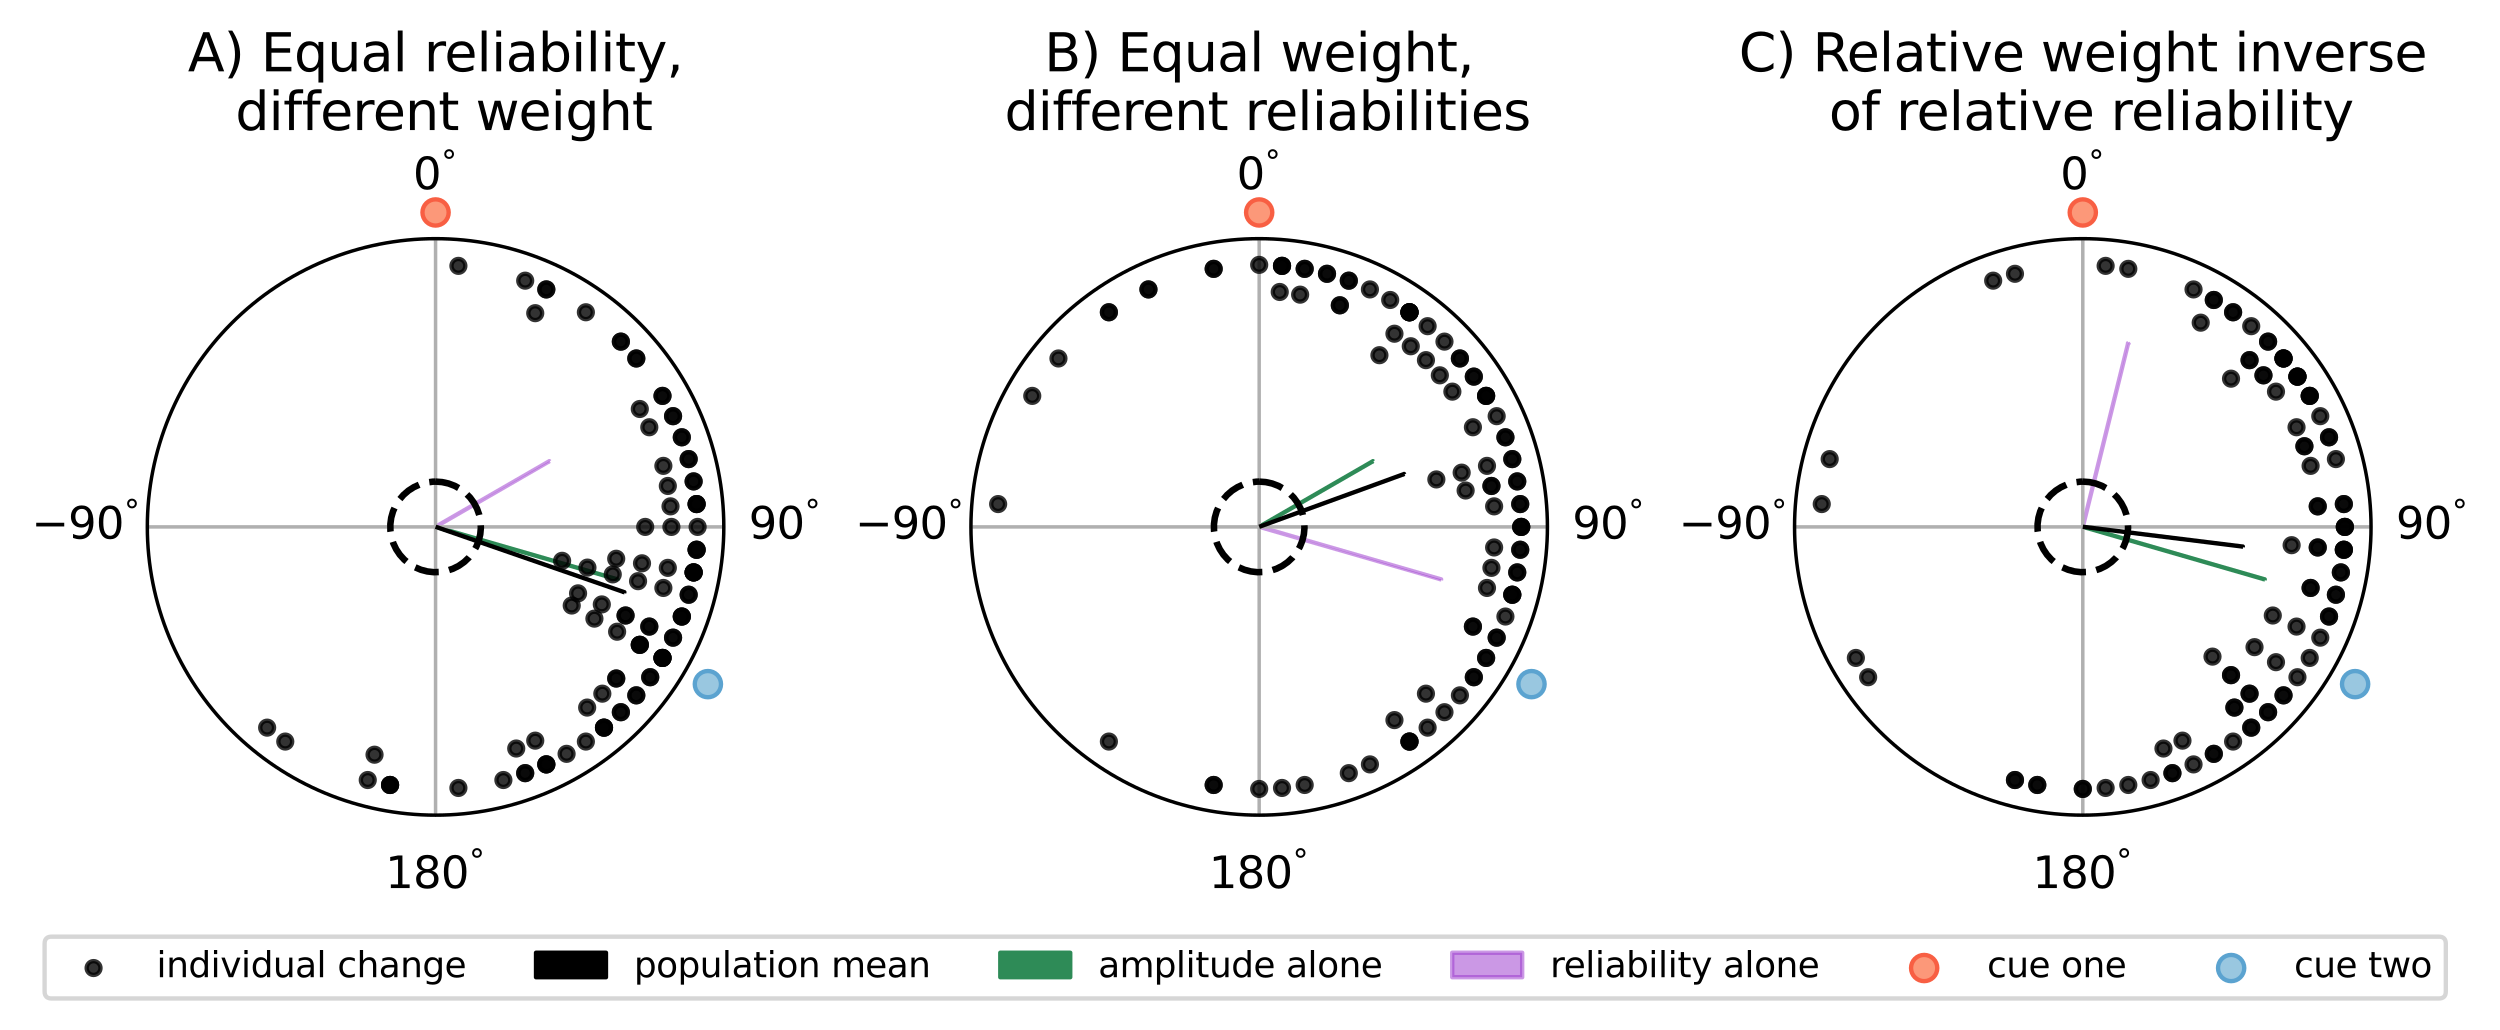 <?xml version="1.0" encoding="utf-8" standalone="no"?>
<!DOCTYPE svg PUBLIC "-//W3C//DTD SVG 1.1//EN"
  "http://www.w3.org/Graphics/SVG/1.1/DTD/svg11.dtd">
<svg xmlns:xlink="http://www.w3.org/1999/xlink" width="571.87pt" height="235.601pt" viewBox="0 0 571.87 235.601" xmlns="http://www.w3.org/2000/svg" version="1.1">
 <defs>
  <style type="text/css">*{stroke-linejoin: round; stroke-linecap: butt}</style>
 </defs>
 <g id="figure_1">
  <g id="patch_1">
   <path d="M 0 235.601 
L 571.87 235.601 
L 571.87 0 
L 0 0 
z
" style="fill: #ffffff"/>
  </g>
  <g id="axes_1">
   <g id="patch_2">
    <path d="M 165.57 120.53 
C 165.57 111.871 163.864 103.297 160.551 95.297 
C 157.238 87.298 152.381 80.029 146.258 73.906 
C 140.136 67.784 132.867 62.927 124.867 59.614 
C 116.868 56.3 108.294 54.595 99.635 54.595 
C 90.976 54.595 82.402 56.3 74.403 59.614 
C 66.403 62.927 59.134 67.784 53.012 73.906 
C 46.889 80.029 42.032 87.298 38.719 95.297 
C 35.406 103.297 33.7 111.871 33.7 120.53 
C 33.7 129.188 35.406 137.762 38.719 145.762 
C 42.032 153.761 46.889 161.03 53.012 167.153 
C 59.134 173.275 66.403 178.132 74.403 181.446 
C 82.402 184.759 90.976 186.465 99.635 186.465 
C 108.294 186.465 116.868 184.759 124.867 181.446 
C 132.867 178.132 140.136 173.275 146.258 167.153 
C 152.381 161.03 157.238 153.761 160.551 145.762 
C 163.864 137.762 165.57 129.188 165.57 120.53 
M 99.635 120.53 
C 99.635 120.53 99.635 120.53 99.635 120.53 
C 99.635 120.53 99.635 120.53 99.635 120.53 
C 99.635 120.53 99.635 120.53 99.635 120.53 
C 99.635 120.53 99.635 120.53 99.635 120.53 
C 99.635 120.53 99.635 120.53 99.635 120.53 
C 99.635 120.53 99.635 120.53 99.635 120.53 
C 99.635 120.53 99.635 120.53 99.635 120.53 
C 99.635 120.53 99.635 120.53 99.635 120.53 
C 99.635 120.53 99.635 120.53 99.635 120.53 
C 99.635 120.53 99.635 120.53 99.635 120.53 
C 99.635 120.53 99.635 120.53 99.635 120.53 
C 99.635 120.53 99.635 120.53 99.635 120.53 
C 99.635 120.53 99.635 120.53 99.635 120.53 
C 99.635 120.53 99.635 120.53 99.635 120.53 
C 99.635 120.53 99.635 120.53 99.635 120.53 
C 99.635 120.53 99.635 120.53 99.635 120.53 
z
" style="fill: #ffffff"/>
   </g>
   <g id="patch_3">
    <path d="M 141.207 132.719 
L 141.076 132.517 
L 141.134 132.518 
M 99.635 120.502 
L 99.635 120.502 
L 141.192 132.518 
L 141.25 132.518 
L 141.207 132.719 
" clip-path="url(#p80561d84b6)" style="fill: #2e8b57; stroke: #2e8b57; stroke-linejoin: miter"/>
   </g>
   <g id="patch_4">
    <path d="M 125.752 105.592 
L 125.53 105.602 
L 125.57 105.563 
M 99.635 120.503 
L 99.635 120.503 
L 125.61 105.525 
L 125.651 105.487 
L 125.752 105.592 
" clip-path="url(#p80561d84b6)" style="fill: #9932cc; opacity: 0.5; stroke: #9932cc; stroke-linejoin: miter"/>
   </g>
   <g id="PathCollection_1">
    <defs>
     <path id="m113be5acd2" d="M 0 3 
C 0.796 3 1.559 2.684 2.121 2.121 
C 2.684 1.559 3 0.796 3 0 
C 3 -0.796 2.684 -1.559 2.121 -2.121 
C 1.559 -2.684 0.796 -3 0 -3 
C -0.796 -3 -1.559 -2.684 -2.121 -2.121 
C -2.684 -1.559 -3 -0.796 -3 0 
C -3 0.796 -2.684 1.559 -2.121 2.121 
C -1.559 2.684 -0.796 3 0 3 
z
" style="stroke: #f85f43"/>
    </defs>
    <g>
     <use xlink:href="#m113be5acd2" x="99.635" y="48.6" style="fill: #fc9879; stroke: #f85f43"/>
    </g>
   </g>
   <g id="PathCollection_2">
    <defs>
     <path id="mc6214187b3" d="M 0 3 
C 0.796 3 1.559 2.684 2.121 2.121 
C 2.684 1.559 3 0.796 3 0 
C 3 -0.796 2.684 -1.559 2.121 -2.121 
C 1.559 -2.684 0.796 -3 0 -3 
C -0.796 -3 -1.559 -2.684 -2.121 -2.121 
C -2.684 -1.559 -3 -0.796 -3 0 
C -3 0.796 -2.684 1.559 -2.121 2.121 
C -1.559 2.684 -0.796 3 0 3 
z
" style="stroke: #5ba3d0"/>
    </defs>
    <g>
     <use xlink:href="#mc6214187b3" x="161.927" y="156.494" style="fill: #99c7e0; stroke: #5ba3d0"/>
    </g>
   </g>
   <g id="matplotlib.axis_1">
    <g id="xtick_1">
     <g id="line2d_1">
      <path d="M 99.635 120.53 
L 99.635 54.595 
" clip-path="url(#p80561d84b6)" style="fill: none; stroke: #b0b0b0; stroke-width: 0.8; stroke-linecap: square"/>
     </g>
     <g id="text_1">
      <!-- $0^\degree$ -->
      <g transform="translate(94.485 43.354) scale(0.1 -0.1)">
       <defs>
        <path id="DejaVuSans-30" d="M 2034 4250 
Q 1547 4250 1301 3770 
Q 1056 3291 1056 2328 
Q 1056 1369 1301 889 
Q 1547 409 2034 409 
Q 2525 409 2770 889 
Q 3016 1369 3016 2328 
Q 3016 3291 2770 3770 
Q 2525 4250 2034 4250 
z
M 2034 4750 
Q 2819 4750 3233 4129 
Q 3647 3509 3647 2328 
Q 3647 1150 3233 529 
Q 2819 -91 2034 -91 
Q 1250 -91 836 529 
Q 422 1150 422 2328 
Q 422 3509 836 4129 
Q 1250 4750 2034 4750 
z
" transform="scale(0.016)"/>
        <path id="DejaVuSans-b0" d="M 1600 4347 
Q 1350 4347 1178 4173 
Q 1006 4000 1006 3750 
Q 1006 3503 1178 3333 
Q 1350 3163 1600 3163 
Q 1850 3163 2022 3333 
Q 2194 3503 2194 3750 
Q 2194 3997 2020 4172 
Q 1847 4347 1600 4347 
z
M 1600 4750 
Q 1800 4750 1984 4673 
Q 2169 4597 2303 4453 
Q 2447 4313 2519 4134 
Q 2591 3956 2591 3750 
Q 2591 3338 2302 3052 
Q 2013 2766 1594 2766 
Q 1172 2766 890 3047 
Q 609 3328 609 3750 
Q 609 4169 896 4459 
Q 1184 4750 1600 4750 
z
" transform="scale(0.016)"/>
       </defs>
       <use xlink:href="#DejaVuSans-30" transform="translate(0 0.766)"/>
       <use xlink:href="#DejaVuSans-b0" transform="translate(64.58 39.047) scale(0.7)"/>
      </g>
     </g>
    </g>
    <g id="xtick_2">
     <g id="line2d_2">
      <path d="M 99.635 120.53 
L 165.57 120.53 
" clip-path="url(#p80561d84b6)" style="fill: none; stroke: #b0b0b0; stroke-width: 0.8; stroke-linecap: square"/>
     </g>
     <g id="text_2">
      <!-- $90^\degree$ -->
      <g transform="translate(171.27 123.289) scale(0.1 -0.1)">
       <defs>
        <path id="DejaVuSans-39" d="M 703 97 
L 703 672 
Q 941 559 1184 500 
Q 1428 441 1663 441 
Q 2288 441 2617 861 
Q 2947 1281 2994 2138 
Q 2813 1869 2534 1725 
Q 2256 1581 1919 1581 
Q 1219 1581 811 2004 
Q 403 2428 403 3163 
Q 403 3881 828 4315 
Q 1253 4750 1959 4750 
Q 2769 4750 3195 4129 
Q 3622 3509 3622 2328 
Q 3622 1225 3098 567 
Q 2575 -91 1691 -91 
Q 1453 -91 1209 -44 
Q 966 3 703 97 
z
M 1959 2075 
Q 2384 2075 2632 2365 
Q 2881 2656 2881 3163 
Q 2881 3666 2632 3958 
Q 2384 4250 1959 4250 
Q 1534 4250 1286 3958 
Q 1038 3666 1038 3163 
Q 1038 2656 1286 2365 
Q 1534 2075 1959 2075 
z
" transform="scale(0.016)"/>
       </defs>
       <use xlink:href="#DejaVuSans-39" transform="translate(0 0.766)"/>
       <use xlink:href="#DejaVuSans-30" transform="translate(63.623 0.766)"/>
       <use xlink:href="#DejaVuSans-b0" transform="translate(128.203 39.047) scale(0.7)"/>
      </g>
     </g>
    </g>
    <g id="xtick_3">
     <g id="line2d_3">
      <path d="M 99.635 120.53 
L 99.635 186.465 
" clip-path="url(#p80561d84b6)" style="fill: none; stroke: #b0b0b0; stroke-width: 0.8; stroke-linecap: square"/>
     </g>
     <g id="text_3">
      <!-- $180^\degree$ -->
      <g transform="translate(88.135 203.224) scale(0.1 -0.1)">
       <defs>
        <path id="DejaVuSans-31" d="M 794 531 
L 1825 531 
L 1825 4091 
L 703 3866 
L 703 4441 
L 1819 4666 
L 2450 4666 
L 2450 531 
L 3481 531 
L 3481 0 
L 794 0 
L 794 531 
z
" transform="scale(0.016)"/>
        <path id="DejaVuSans-38" d="M 2034 2216 
Q 1584 2216 1326 1975 
Q 1069 1734 1069 1313 
Q 1069 891 1326 650 
Q 1584 409 2034 409 
Q 2484 409 2743 651 
Q 3003 894 3003 1313 
Q 3003 1734 2745 1975 
Q 2488 2216 2034 2216 
z
M 1403 2484 
Q 997 2584 770 2862 
Q 544 3141 544 3541 
Q 544 4100 942 4425 
Q 1341 4750 2034 4750 
Q 2731 4750 3128 4425 
Q 3525 4100 3525 3541 
Q 3525 3141 3298 2862 
Q 3072 2584 2669 2484 
Q 3125 2378 3379 2068 
Q 3634 1759 3634 1313 
Q 3634 634 3220 271 
Q 2806 -91 2034 -91 
Q 1263 -91 848 271 
Q 434 634 434 1313 
Q 434 1759 690 2068 
Q 947 2378 1403 2484 
z
M 1172 3481 
Q 1172 3119 1398 2916 
Q 1625 2713 2034 2713 
Q 2441 2713 2670 2916 
Q 2900 3119 2900 3481 
Q 2900 3844 2670 4047 
Q 2441 4250 2034 4250 
Q 1625 4250 1398 4047 
Q 1172 3844 1172 3481 
z
" transform="scale(0.016)"/>
       </defs>
       <use xlink:href="#DejaVuSans-31" transform="translate(0 0.766)"/>
       <use xlink:href="#DejaVuSans-38" transform="translate(63.623 0.766)"/>
       <use xlink:href="#DejaVuSans-30" transform="translate(127.246 0.766)"/>
       <use xlink:href="#DejaVuSans-b0" transform="translate(191.826 39.047) scale(0.7)"/>
      </g>
     </g>
    </g>
    <g id="xtick_4">
     <g id="line2d_4">
      <path d="M 99.635 120.53 
L 33.7 120.53 
" clip-path="url(#p80561d84b6)" style="fill: none; stroke: #b0b0b0; stroke-width: 0.8; stroke-linecap: square"/>
     </g>
     <g id="text_4">
      <!-- $-90^\degree$ -->
      <g transform="translate(7.2 123.289) scale(0.1 -0.1)">
       <defs>
        <path id="DejaVuSans-2212" d="M 678 2272 
L 4684 2272 
L 4684 1741 
L 678 1741 
L 678 2272 
z
" transform="scale(0.016)"/>
       </defs>
       <use xlink:href="#DejaVuSans-2212" transform="translate(0 0.766)"/>
       <use xlink:href="#DejaVuSans-39" transform="translate(83.789 0.766)"/>
       <use xlink:href="#DejaVuSans-30" transform="translate(147.412 0.766)"/>
       <use xlink:href="#DejaVuSans-b0" transform="translate(211.992 39.047) scale(0.7)"/>
      </g>
     </g>
    </g>
   </g>
   <g id="matplotlib.axis_2"/>
   <g id="line2d_5">
    <path d="M 99.635 110.168 
L 101.129 110.276 
L 102.591 110.598 
L 103.992 111.128 
L 105.302 111.855 
L 106.493 112.762 
L 107.541 113.832 
L 108.424 115.041 
L 109.123 116.366 
L 109.624 117.777 
L 109.917 119.246 
L 109.995 120.741 
L 109.856 122.233 
L 109.504 123.688 
L 108.945 125.078 
L 108.192 126.372 
L 107.261 127.545 
L 106.17 128.571 
L 104.942 129.429 
L 103.604 130.101 
L 102.183 130.573 
L 100.708 130.836 
L 99.212 130.883 
L 97.723 130.713 
L 96.275 130.332 
L 94.898 129.745 
L 93.619 128.966 
L 92.465 128.01 
L 91.462 126.899 
L 90.629 125.654 
L 89.984 124.302 
L 89.541 122.872 
L 89.309 121.392 
L 89.293 119.895 
L 89.492 118.41 
L 89.904 116.97 
L 90.518 115.605 
L 91.324 114.342 
L 92.302 113.208 
L 93.434 112.228 
L 94.696 111.421 
L 96.06 110.804 
L 97.5 110.39 
L 98.984 110.188 
L 99.635 110.168 
L 99.635 110.168 
" clip-path="url(#p80561d84b6)" style="fill: none; stroke-dasharray: 5.55,2.4; stroke-dashoffset: 0; stroke: #000000; stroke-width: 1.5"/>
   </g>
   <g id="patch_5">
    <path d="M 99.635 54.595 
C 90.976 54.595 82.402 56.3 74.403 59.614 
C 66.403 62.927 59.134 67.784 53.012 73.906 
C 46.889 80.029 42.032 87.298 38.719 95.297 
C 35.406 103.297 33.7 111.871 33.7 120.53 
C 33.7 129.188 35.406 137.762 38.719 145.762 
C 42.032 153.761 46.889 161.03 53.012 167.153 
C 59.134 173.275 66.403 178.132 74.403 181.446 
C 82.402 184.759 90.976 186.465 99.635 186.465 
C 108.294 186.465 116.868 184.759 124.867 181.446 
C 132.867 178.132 140.136 173.275 146.258 167.153 
C 152.381 161.03 157.238 153.761 160.551 145.762 
C 163.864 137.762 165.57 129.188 165.57 120.53 
C 165.57 111.871 163.864 103.297 160.551 95.297 
C 157.238 87.298 152.381 80.029 146.258 73.906 
C 140.136 67.784 132.867 62.927 124.867 59.614 
C 116.868 56.3 108.294 54.595 99.635 54.595 
" style="fill: none; stroke: #000000; stroke-width: 0.8; stroke-linejoin: miter; stroke-linecap: square"/>
   </g>
   <g id="PathCollection_3">
    <defs>
     <path id="m317c48705f" d="M 0 1.581 
C 0.419 1.581 0.822 1.415 1.118 1.118 
C 1.415 0.822 1.581 0.419 1.581 0 
C 1.581 -0.419 1.415 -0.822 1.118 -1.118 
C 0.822 -1.415 0.419 -1.581 0 -1.581 
C -0.419 -1.581 -0.822 -1.415 -1.118 -1.118 
C -1.415 -0.822 -1.581 -0.419 -1.581 0 
C -1.581 0.419 -1.415 0.822 -1.118 1.118 
C -0.822 1.415 -0.419 1.581 0 1.581 
z
" style="stroke: #000000; stroke-opacity: 0.8"/>
    </defs>
    <g clip-path="url(#p80561d84b6)">
     <use xlink:href="#m317c48705f" x="134.016" y="71.429" style="fill-opacity: 0.8; stroke: #000000; stroke-opacity: 0.8"/>
     <use xlink:href="#m317c48705f" x="142.02" y="78.145" style="fill-opacity: 0.8; stroke: #000000; stroke-opacity: 0.8"/>
     <use xlink:href="#m317c48705f" x="151.545" y="90.559" style="fill-opacity: 0.8; stroke: #000000; stroke-opacity: 0.8"/>
     <use xlink:href="#m317c48705f" x="153.96" y="95.197" style="fill-opacity: 0.8; stroke: #000000; stroke-opacity: 0.8"/>
     <use xlink:href="#m317c48705f" x="155.961" y="100.029" style="fill-opacity: 0.8; stroke: #000000; stroke-opacity: 0.8"/>
     <use xlink:href="#m317c48705f" x="158.665" y="110.121" style="fill-opacity: 0.8; stroke: #000000; stroke-opacity: 0.8"/>
     <use xlink:href="#m317c48705f" x="152.762" y="111.162" style="fill-opacity: 0.8; stroke: #000000; stroke-opacity: 0.8"/>
     <use xlink:href="#m317c48705f" x="159.348" y="115.305" style="fill-opacity: 0.8; stroke: #000000; stroke-opacity: 0.8"/>
     <use xlink:href="#m317c48705f" x="159.348" y="125.754" style="fill-opacity: 0.8; stroke: #000000; stroke-opacity: 0.8"/>
     <use xlink:href="#m317c48705f" x="158.665" y="130.938" style="fill-opacity: 0.8; stroke: #000000; stroke-opacity: 0.8"/>
     <use xlink:href="#m317c48705f" x="157.533" y="136.043" style="fill-opacity: 0.8; stroke: #000000; stroke-opacity: 0.8"/>
     <use xlink:href="#m317c48705f" x="155.961" y="141.031" style="fill-opacity: 0.8; stroke: #000000; stroke-opacity: 0.8"/>
     <use xlink:href="#m317c48705f" x="153.96" y="145.862" style="fill-opacity: 0.8; stroke: #000000; stroke-opacity: 0.8"/>
     <use xlink:href="#m317c48705f" x="148.527" y="143.328" style="fill-opacity: 0.8; stroke: #000000; stroke-opacity: 0.8"/>
     <use xlink:href="#m317c48705f" x="143.095" y="140.795" style="fill-opacity: 0.8; stroke: #000000; stroke-opacity: 0.8"/>
     <use xlink:href="#m317c48705f" x="151.545" y="150.5" style="fill-opacity: 0.8; stroke: #000000; stroke-opacity: 0.8"/>
     <use xlink:href="#m317c48705f" x="151.545" y="150.5" style="fill-opacity: 0.8; stroke: #000000; stroke-opacity: 0.8"/>
     <use xlink:href="#m317c48705f" x="146.354" y="147.503" style="fill-opacity: 0.8; stroke: #000000; stroke-opacity: 0.8"/>
     <use xlink:href="#m317c48705f" x="148.736" y="154.91" style="fill-opacity: 0.8; stroke: #000000; stroke-opacity: 0.8"/>
     <use xlink:href="#m317c48705f" x="145.552" y="159.059" style="fill-opacity: 0.8; stroke: #000000; stroke-opacity: 0.8"/>
     <use xlink:href="#m317c48705f" x="140.961" y="155.206" style="fill-opacity: 0.8; stroke: #000000; stroke-opacity: 0.8"/>
     <use xlink:href="#m317c48705f" x="142.02" y="162.914" style="fill-opacity: 0.8; stroke: #000000; stroke-opacity: 0.8"/>
     <use xlink:href="#m317c48705f" x="138.164" y="166.447" style="fill-opacity: 0.8; stroke: #000000; stroke-opacity: 0.8"/>
     <use xlink:href="#m317c48705f" x="134.311" y="161.855" style="fill-opacity: 0.8; stroke: #000000; stroke-opacity: 0.8"/>
     <use xlink:href="#m317c48705f" x="124.967" y="174.854" style="fill-opacity: 0.8; stroke: #000000; stroke-opacity: 0.8"/>
     <use xlink:href="#m317c48705f" x="122.434" y="169.422" style="fill-opacity: 0.8; stroke: #000000; stroke-opacity: 0.8"/>
     <use xlink:href="#m317c48705f" x="124.967" y="174.854" style="fill-opacity: 0.8; stroke: #000000; stroke-opacity: 0.8"/>
     <use xlink:href="#m317c48705f" x="120.136" y="176.856" style="fill-opacity: 0.8; stroke: #000000; stroke-opacity: 0.8"/>
     <use xlink:href="#m317c48705f" x="115.149" y="178.428" style="fill-opacity: 0.8; stroke: #000000; stroke-opacity: 0.8"/>
     <use xlink:href="#m317c48705f" x="104.859" y="180.242" style="fill-opacity: 0.8; stroke: #000000; stroke-opacity: 0.8"/>
     <use xlink:href="#m317c48705f" x="89.226" y="179.56" style="fill-opacity: 0.8; stroke: #000000; stroke-opacity: 0.8"/>
     <use xlink:href="#m317c48705f" x="89.226" y="179.56" style="fill-opacity: 0.8; stroke: #000000; stroke-opacity: 0.8"/>
     <use xlink:href="#m317c48705f" x="104.859" y="60.817" style="fill-opacity: 0.8; stroke: #000000; stroke-opacity: 0.8"/>
     <use xlink:href="#m317c48705f" x="120.136" y="64.204" style="fill-opacity: 0.8; stroke: #000000; stroke-opacity: 0.8"/>
     <use xlink:href="#m317c48705f" x="124.967" y="66.205" style="fill-opacity: 0.8; stroke: #000000; stroke-opacity: 0.8"/>
     <use xlink:href="#m317c48705f" x="122.434" y="71.637" style="fill-opacity: 0.8; stroke: #000000; stroke-opacity: 0.8"/>
     <use xlink:href="#m317c48705f" x="124.967" y="66.205" style="fill-opacity: 0.8; stroke: #000000; stroke-opacity: 0.8"/>
     <use xlink:href="#m317c48705f" x="142.02" y="78.145" style="fill-opacity: 0.8; stroke: #000000; stroke-opacity: 0.8"/>
     <use xlink:href="#m317c48705f" x="145.552" y="82" style="fill-opacity: 0.8; stroke: #000000; stroke-opacity: 0.8"/>
     <use xlink:href="#m317c48705f" x="145.552" y="82" style="fill-opacity: 0.8; stroke: #000000; stroke-opacity: 0.8"/>
     <use xlink:href="#m317c48705f" x="151.545" y="90.559" style="fill-opacity: 0.8; stroke: #000000; stroke-opacity: 0.8"/>
     <use xlink:href="#m317c48705f" x="146.354" y="93.556" style="fill-opacity: 0.8; stroke: #000000; stroke-opacity: 0.8"/>
     <use xlink:href="#m317c48705f" x="153.96" y="95.197" style="fill-opacity: 0.8; stroke: #000000; stroke-opacity: 0.8"/>
     <use xlink:href="#m317c48705f" x="148.527" y="97.731" style="fill-opacity: 0.8; stroke: #000000; stroke-opacity: 0.8"/>
     <use xlink:href="#m317c48705f" x="155.961" y="100.029" style="fill-opacity: 0.8; stroke: #000000; stroke-opacity: 0.8"/>
     <use xlink:href="#m317c48705f" x="157.533" y="105.016" style="fill-opacity: 0.8; stroke: #000000; stroke-opacity: 0.8"/>
     <use xlink:href="#m317c48705f" x="151.744" y="106.567" style="fill-opacity: 0.8; stroke: #000000; stroke-opacity: 0.8"/>
     <use xlink:href="#m317c48705f" x="157.533" y="105.016" style="fill-opacity: 0.8; stroke: #000000; stroke-opacity: 0.8"/>
     <use xlink:href="#m317c48705f" x="158.665" y="110.121" style="fill-opacity: 0.8; stroke: #000000; stroke-opacity: 0.8"/>
     <use xlink:href="#m317c48705f" x="159.348" y="115.305" style="fill-opacity: 0.8; stroke: #000000; stroke-opacity: 0.8"/>
     <use xlink:href="#m317c48705f" x="159.348" y="115.305" style="fill-opacity: 0.8; stroke: #000000; stroke-opacity: 0.8"/>
     <use xlink:href="#m317c48705f" x="153.377" y="115.828" style="fill-opacity: 0.8; stroke: #000000; stroke-opacity: 0.8"/>
     <use xlink:href="#m317c48705f" x="159.576" y="120.53" style="fill-opacity: 0.8; stroke: #000000; stroke-opacity: 0.8"/>
     <use xlink:href="#m317c48705f" x="153.582" y="120.53" style="fill-opacity: 0.8; stroke: #000000; stroke-opacity: 0.8"/>
     <use xlink:href="#m317c48705f" x="147.588" y="120.53" style="fill-opacity: 0.8; stroke: #000000; stroke-opacity: 0.8"/>
     <use xlink:href="#m317c48705f" x="159.348" y="125.754" style="fill-opacity: 0.8; stroke: #000000; stroke-opacity: 0.8"/>
     <use xlink:href="#m317c48705f" x="159.348" y="125.754" style="fill-opacity: 0.8; stroke: #000000; stroke-opacity: 0.8"/>
     <use xlink:href="#m317c48705f" x="158.665" y="130.938" style="fill-opacity: 0.8; stroke: #000000; stroke-opacity: 0.8"/>
     <use xlink:href="#m317c48705f" x="158.665" y="130.938" style="fill-opacity: 0.8; stroke: #000000; stroke-opacity: 0.8"/>
     <use xlink:href="#m317c48705f" x="152.762" y="129.897" style="fill-opacity: 0.8; stroke: #000000; stroke-opacity: 0.8"/>
     <use xlink:href="#m317c48705f" x="146.859" y="128.856" style="fill-opacity: 0.8; stroke: #000000; stroke-opacity: 0.8"/>
     <use xlink:href="#m317c48705f" x="140.956" y="127.816" style="fill-opacity: 0.8; stroke: #000000; stroke-opacity: 0.8"/>
     <use xlink:href="#m317c48705f" x="158.665" y="130.938" style="fill-opacity: 0.8; stroke: #000000; stroke-opacity: 0.8"/>
     <use xlink:href="#m317c48705f" x="157.533" y="136.043" style="fill-opacity: 0.8; stroke: #000000; stroke-opacity: 0.8"/>
     <use xlink:href="#m317c48705f" x="151.744" y="134.492" style="fill-opacity: 0.8; stroke: #000000; stroke-opacity: 0.8"/>
     <use xlink:href="#m317c48705f" x="145.954" y="132.941" style="fill-opacity: 0.8; stroke: #000000; stroke-opacity: 0.8"/>
     <use xlink:href="#m317c48705f" x="140.164" y="131.389" style="fill-opacity: 0.8; stroke: #000000; stroke-opacity: 0.8"/>
     <use xlink:href="#m317c48705f" x="134.374" y="129.838" style="fill-opacity: 0.8; stroke: #000000; stroke-opacity: 0.8"/>
     <use xlink:href="#m317c48705f" x="128.584" y="128.286" style="fill-opacity: 0.8; stroke: #000000; stroke-opacity: 0.8"/>
     <use xlink:href="#m317c48705f" x="155.961" y="141.031" style="fill-opacity: 0.8; stroke: #000000; stroke-opacity: 0.8"/>
     <use xlink:href="#m317c48705f" x="155.961" y="141.031" style="fill-opacity: 0.8; stroke: #000000; stroke-opacity: 0.8"/>
     <use xlink:href="#m317c48705f" x="153.96" y="145.862" style="fill-opacity: 0.8; stroke: #000000; stroke-opacity: 0.8"/>
     <use xlink:href="#m317c48705f" x="148.527" y="143.328" style="fill-opacity: 0.8; stroke: #000000; stroke-opacity: 0.8"/>
     <use xlink:href="#m317c48705f" x="143.095" y="140.795" style="fill-opacity: 0.8; stroke: #000000; stroke-opacity: 0.8"/>
     <use xlink:href="#m317c48705f" x="137.662" y="138.262" style="fill-opacity: 0.8; stroke: #000000; stroke-opacity: 0.8"/>
     <use xlink:href="#m317c48705f" x="132.23" y="135.729" style="fill-opacity: 0.8; stroke: #000000; stroke-opacity: 0.8"/>
     <use xlink:href="#m317c48705f" x="151.545" y="150.5" style="fill-opacity: 0.8; stroke: #000000; stroke-opacity: 0.8"/>
     <use xlink:href="#m317c48705f" x="146.354" y="147.503" style="fill-opacity: 0.8; stroke: #000000; stroke-opacity: 0.8"/>
     <use xlink:href="#m317c48705f" x="141.163" y="144.506" style="fill-opacity: 0.8; stroke: #000000; stroke-opacity: 0.8"/>
     <use xlink:href="#m317c48705f" x="135.972" y="141.509" style="fill-opacity: 0.8; stroke: #000000; stroke-opacity: 0.8"/>
     <use xlink:href="#m317c48705f" x="130.781" y="138.512" style="fill-opacity: 0.8; stroke: #000000; stroke-opacity: 0.8"/>
     <use xlink:href="#m317c48705f" x="151.545" y="150.5" style="fill-opacity: 0.8; stroke: #000000; stroke-opacity: 0.8"/>
     <use xlink:href="#m317c48705f" x="146.354" y="147.503" style="fill-opacity: 0.8; stroke: #000000; stroke-opacity: 0.8"/>
     <use xlink:href="#m317c48705f" x="148.736" y="154.91" style="fill-opacity: 0.8; stroke: #000000; stroke-opacity: 0.8"/>
     <use xlink:href="#m317c48705f" x="145.552" y="159.059" style="fill-opacity: 0.8; stroke: #000000; stroke-opacity: 0.8"/>
     <use xlink:href="#m317c48705f" x="140.961" y="155.206" style="fill-opacity: 0.8; stroke: #000000; stroke-opacity: 0.8"/>
     <use xlink:href="#m317c48705f" x="142.02" y="162.914" style="fill-opacity: 0.8; stroke: #000000; stroke-opacity: 0.8"/>
     <use xlink:href="#m317c48705f" x="137.781" y="158.676" style="fill-opacity: 0.8; stroke: #000000; stroke-opacity: 0.8"/>
     <use xlink:href="#m317c48705f" x="138.164" y="166.447" style="fill-opacity: 0.8; stroke: #000000; stroke-opacity: 0.8"/>
     <use xlink:href="#m317c48705f" x="138.164" y="166.447" style="fill-opacity: 0.8; stroke: #000000; stroke-opacity: 0.8"/>
     <use xlink:href="#m317c48705f" x="134.016" y="169.63" style="fill-opacity: 0.8; stroke: #000000; stroke-opacity: 0.8"/>
     <use xlink:href="#m317c48705f" x="129.605" y="172.44" style="fill-opacity: 0.8; stroke: #000000; stroke-opacity: 0.8"/>
     <use xlink:href="#m317c48705f" x="124.967" y="174.854" style="fill-opacity: 0.8; stroke: #000000; stroke-opacity: 0.8"/>
     <use xlink:href="#m317c48705f" x="120.136" y="176.856" style="fill-opacity: 0.8; stroke: #000000; stroke-opacity: 0.8"/>
     <use xlink:href="#m317c48705f" x="118.086" y="171.223" style="fill-opacity: 0.8; stroke: #000000; stroke-opacity: 0.8"/>
     <use xlink:href="#m317c48705f" x="89.226" y="179.56" style="fill-opacity: 0.8; stroke: #000000; stroke-opacity: 0.8"/>
     <use xlink:href="#m317c48705f" x="84.121" y="178.428" style="fill-opacity: 0.8; stroke: #000000; stroke-opacity: 0.8"/>
     <use xlink:href="#m317c48705f" x="85.673" y="172.638" style="fill-opacity: 0.8; stroke: #000000; stroke-opacity: 0.8"/>
     <use xlink:href="#m317c48705f" x="65.254" y="169.63" style="fill-opacity: 0.8; stroke: #000000; stroke-opacity: 0.8"/>
     <use xlink:href="#m317c48705f" x="61.106" y="166.447" style="fill-opacity: 0.8; stroke: #000000; stroke-opacity: 0.8"/>
    </g>
   </g>
   <g id="text_5">
    <!-- A) Equal reliability, -->
    <g transform="translate(42.975 16.318) scale(0.12 -0.12)">
     <defs>
      <path id="DejaVuSans-41" d="M 2188 4044 
L 1331 1722 
L 3047 1722 
L 2188 4044 
z
M 1831 4666 
L 2547 4666 
L 4325 0 
L 3669 0 
L 3244 1197 
L 1141 1197 
L 716 0 
L 50 0 
L 1831 4666 
z
" transform="scale(0.016)"/>
      <path id="DejaVuSans-29" d="M 513 4856 
L 1013 4856 
Q 1481 4119 1714 3412 
Q 1947 2706 1947 2009 
Q 1947 1309 1714 600 
Q 1481 -109 1013 -844 
L 513 -844 
Q 928 -128 1133 580 
Q 1338 1288 1338 2009 
Q 1338 2731 1133 3434 
Q 928 4138 513 4856 
z
" transform="scale(0.016)"/>
      <path id="DejaVuSans-20" transform="scale(0.016)"/>
      <path id="DejaVuSans-45" d="M 628 4666 
L 3578 4666 
L 3578 4134 
L 1259 4134 
L 1259 2753 
L 3481 2753 
L 3481 2222 
L 1259 2222 
L 1259 531 
L 3634 531 
L 3634 0 
L 628 0 
L 628 4666 
z
" transform="scale(0.016)"/>
      <path id="DejaVuSans-71" d="M 947 1747 
Q 947 1113 1208 752 
Q 1469 391 1925 391 
Q 2381 391 2643 752 
Q 2906 1113 2906 1747 
Q 2906 2381 2643 2742 
Q 2381 3103 1925 3103 
Q 1469 3103 1208 2742 
Q 947 2381 947 1747 
z
M 2906 525 
Q 2725 213 2448 61 
Q 2172 -91 1784 -91 
Q 1150 -91 751 415 
Q 353 922 353 1747 
Q 353 2572 751 3078 
Q 1150 3584 1784 3584 
Q 2172 3584 2448 3432 
Q 2725 3281 2906 2969 
L 2906 3500 
L 3481 3500 
L 3481 -1331 
L 2906 -1331 
L 2906 525 
z
" transform="scale(0.016)"/>
      <path id="DejaVuSans-75" d="M 544 1381 
L 544 3500 
L 1119 3500 
L 1119 1403 
Q 1119 906 1312 657 
Q 1506 409 1894 409 
Q 2359 409 2629 706 
Q 2900 1003 2900 1516 
L 2900 3500 
L 3475 3500 
L 3475 0 
L 2900 0 
L 2900 538 
Q 2691 219 2414 64 
Q 2138 -91 1772 -91 
Q 1169 -91 856 284 
Q 544 659 544 1381 
z
M 1991 3584 
L 1991 3584 
z
" transform="scale(0.016)"/>
      <path id="DejaVuSans-61" d="M 2194 1759 
Q 1497 1759 1228 1600 
Q 959 1441 959 1056 
Q 959 750 1161 570 
Q 1363 391 1709 391 
Q 2188 391 2477 730 
Q 2766 1069 2766 1631 
L 2766 1759 
L 2194 1759 
z
M 3341 1997 
L 3341 0 
L 2766 0 
L 2766 531 
Q 2569 213 2275 61 
Q 1981 -91 1556 -91 
Q 1019 -91 701 211 
Q 384 513 384 1019 
Q 384 1609 779 1909 
Q 1175 2209 1959 2209 
L 2766 2209 
L 2766 2266 
Q 2766 2663 2505 2880 
Q 2244 3097 1772 3097 
Q 1472 3097 1187 3025 
Q 903 2953 641 2809 
L 641 3341 
Q 956 3463 1253 3523 
Q 1550 3584 1831 3584 
Q 2591 3584 2966 3190 
Q 3341 2797 3341 1997 
z
" transform="scale(0.016)"/>
      <path id="DejaVuSans-6c" d="M 603 4863 
L 1178 4863 
L 1178 0 
L 603 0 
L 603 4863 
z
" transform="scale(0.016)"/>
      <path id="DejaVuSans-72" d="M 2631 2963 
Q 2534 3019 2420 3045 
Q 2306 3072 2169 3072 
Q 1681 3072 1420 2755 
Q 1159 2438 1159 1844 
L 1159 0 
L 581 0 
L 581 3500 
L 1159 3500 
L 1159 2956 
Q 1341 3275 1631 3429 
Q 1922 3584 2338 3584 
Q 2397 3584 2469 3576 
Q 2541 3569 2628 3553 
L 2631 2963 
z
" transform="scale(0.016)"/>
      <path id="DejaVuSans-65" d="M 3597 1894 
L 3597 1613 
L 953 1613 
Q 991 1019 1311 708 
Q 1631 397 2203 397 
Q 2534 397 2845 478 
Q 3156 559 3463 722 
L 3463 178 
Q 3153 47 2828 -22 
Q 2503 -91 2169 -91 
Q 1331 -91 842 396 
Q 353 884 353 1716 
Q 353 2575 817 3079 
Q 1281 3584 2069 3584 
Q 2775 3584 3186 3129 
Q 3597 2675 3597 1894 
z
M 3022 2063 
Q 3016 2534 2758 2815 
Q 2500 3097 2075 3097 
Q 1594 3097 1305 2825 
Q 1016 2553 972 2059 
L 3022 2063 
z
" transform="scale(0.016)"/>
      <path id="DejaVuSans-69" d="M 603 3500 
L 1178 3500 
L 1178 0 
L 603 0 
L 603 3500 
z
M 603 4863 
L 1178 4863 
L 1178 4134 
L 603 4134 
L 603 4863 
z
" transform="scale(0.016)"/>
      <path id="DejaVuSans-62" d="M 3116 1747 
Q 3116 2381 2855 2742 
Q 2594 3103 2138 3103 
Q 1681 3103 1420 2742 
Q 1159 2381 1159 1747 
Q 1159 1113 1420 752 
Q 1681 391 2138 391 
Q 2594 391 2855 752 
Q 3116 1113 3116 1747 
z
M 1159 2969 
Q 1341 3281 1617 3432 
Q 1894 3584 2278 3584 
Q 2916 3584 3314 3078 
Q 3713 2572 3713 1747 
Q 3713 922 3314 415 
Q 2916 -91 2278 -91 
Q 1894 -91 1617 61 
Q 1341 213 1159 525 
L 1159 0 
L 581 0 
L 581 4863 
L 1159 4863 
L 1159 2969 
z
" transform="scale(0.016)"/>
      <path id="DejaVuSans-74" d="M 1172 4494 
L 1172 3500 
L 2356 3500 
L 2356 3053 
L 1172 3053 
L 1172 1153 
Q 1172 725 1289 603 
Q 1406 481 1766 481 
L 2356 481 
L 2356 0 
L 1766 0 
Q 1100 0 847 248 
Q 594 497 594 1153 
L 594 3053 
L 172 3053 
L 172 3500 
L 594 3500 
L 594 4494 
L 1172 4494 
z
" transform="scale(0.016)"/>
      <path id="DejaVuSans-79" d="M 2059 -325 
Q 1816 -950 1584 -1140 
Q 1353 -1331 966 -1331 
L 506 -1331 
L 506 -850 
L 844 -850 
Q 1081 -850 1212 -737 
Q 1344 -625 1503 -206 
L 1606 56 
L 191 3500 
L 800 3500 
L 1894 763 
L 2988 3500 
L 3597 3500 
L 2059 -325 
z
" transform="scale(0.016)"/>
      <path id="DejaVuSans-2c" d="M 750 794 
L 1409 794 
L 1409 256 
L 897 -744 
L 494 -744 
L 750 256 
L 750 794 
z
" transform="scale(0.016)"/>
     </defs>
     <use xlink:href="#DejaVuSans-41"/>
     <use xlink:href="#DejaVuSans-29" x="68.408"/>
     <use xlink:href="#DejaVuSans-20" x="107.422"/>
     <use xlink:href="#DejaVuSans-45" x="139.209"/>
     <use xlink:href="#DejaVuSans-71" x="202.393"/>
     <use xlink:href="#DejaVuSans-75" x="265.869"/>
     <use xlink:href="#DejaVuSans-61" x="329.248"/>
     <use xlink:href="#DejaVuSans-6c" x="390.527"/>
     <use xlink:href="#DejaVuSans-20" x="418.311"/>
     <use xlink:href="#DejaVuSans-72" x="450.098"/>
     <use xlink:href="#DejaVuSans-65" x="488.961"/>
     <use xlink:href="#DejaVuSans-6c" x="550.484"/>
     <use xlink:href="#DejaVuSans-69" x="578.268"/>
     <use xlink:href="#DejaVuSans-61" x="606.051"/>
     <use xlink:href="#DejaVuSans-62" x="667.33"/>
     <use xlink:href="#DejaVuSans-69" x="730.807"/>
     <use xlink:href="#DejaVuSans-6c" x="758.59"/>
     <use xlink:href="#DejaVuSans-69" x="786.373"/>
     <use xlink:href="#DejaVuSans-74" x="814.156"/>
     <use xlink:href="#DejaVuSans-79" x="853.365"/>
     <use xlink:href="#DejaVuSans-2c" x="912.545"/>
    </g>
    <!--  different weight -->
    <g transform="translate(50.022 29.756) scale(0.12 -0.12)">
     <defs>
      <path id="DejaVuSans-64" d="M 2906 2969 
L 2906 4863 
L 3481 4863 
L 3481 0 
L 2906 0 
L 2906 525 
Q 2725 213 2448 61 
Q 2172 -91 1784 -91 
Q 1150 -91 751 415 
Q 353 922 353 1747 
Q 353 2572 751 3078 
Q 1150 3584 1784 3584 
Q 2172 3584 2448 3432 
Q 2725 3281 2906 2969 
z
M 947 1747 
Q 947 1113 1208 752 
Q 1469 391 1925 391 
Q 2381 391 2643 752 
Q 2906 1113 2906 1747 
Q 2906 2381 2643 2742 
Q 2381 3103 1925 3103 
Q 1469 3103 1208 2742 
Q 947 2381 947 1747 
z
" transform="scale(0.016)"/>
      <path id="DejaVuSans-66" d="M 2375 4863 
L 2375 4384 
L 1825 4384 
Q 1516 4384 1395 4259 
Q 1275 4134 1275 3809 
L 1275 3500 
L 2222 3500 
L 2222 3053 
L 1275 3053 
L 1275 0 
L 697 0 
L 697 3053 
L 147 3053 
L 147 3500 
L 697 3500 
L 697 3744 
Q 697 4328 969 4595 
Q 1241 4863 1831 4863 
L 2375 4863 
z
" transform="scale(0.016)"/>
      <path id="DejaVuSans-6e" d="M 3513 2113 
L 3513 0 
L 2938 0 
L 2938 2094 
Q 2938 2591 2744 2837 
Q 2550 3084 2163 3084 
Q 1697 3084 1428 2787 
Q 1159 2491 1159 1978 
L 1159 0 
L 581 0 
L 581 3500 
L 1159 3500 
L 1159 2956 
Q 1366 3272 1645 3428 
Q 1925 3584 2291 3584 
Q 2894 3584 3203 3211 
Q 3513 2838 3513 2113 
z
" transform="scale(0.016)"/>
      <path id="DejaVuSans-77" d="M 269 3500 
L 844 3500 
L 1563 769 
L 2278 3500 
L 2956 3500 
L 3675 769 
L 4391 3500 
L 4966 3500 
L 4050 0 
L 3372 0 
L 2619 2869 
L 1863 0 
L 1184 0 
L 269 3500 
z
" transform="scale(0.016)"/>
      <path id="DejaVuSans-67" d="M 2906 1791 
Q 2906 2416 2648 2759 
Q 2391 3103 1925 3103 
Q 1463 3103 1205 2759 
Q 947 2416 947 1791 
Q 947 1169 1205 825 
Q 1463 481 1925 481 
Q 2391 481 2648 825 
Q 2906 1169 2906 1791 
z
M 3481 434 
Q 3481 -459 3084 -895 
Q 2688 -1331 1869 -1331 
Q 1566 -1331 1297 -1286 
Q 1028 -1241 775 -1147 
L 775 -588 
Q 1028 -725 1275 -790 
Q 1522 -856 1778 -856 
Q 2344 -856 2625 -561 
Q 2906 -266 2906 331 
L 2906 616 
Q 2728 306 2450 153 
Q 2172 0 1784 0 
Q 1141 0 747 490 
Q 353 981 353 1791 
Q 353 2603 747 3093 
Q 1141 3584 1784 3584 
Q 2172 3584 2450 3431 
Q 2728 3278 2906 2969 
L 2906 3500 
L 3481 3500 
L 3481 434 
z
" transform="scale(0.016)"/>
      <path id="DejaVuSans-68" d="M 3513 2113 
L 3513 0 
L 2938 0 
L 2938 2094 
Q 2938 2591 2744 2837 
Q 2550 3084 2163 3084 
Q 1697 3084 1428 2787 
Q 1159 2491 1159 1978 
L 1159 0 
L 581 0 
L 581 4863 
L 1159 4863 
L 1159 2956 
Q 1366 3272 1645 3428 
Q 1925 3584 2291 3584 
Q 2894 3584 3203 3211 
Q 3513 2838 3513 2113 
z
" transform="scale(0.016)"/>
     </defs>
     <use xlink:href="#DejaVuSans-20"/>
     <use xlink:href="#DejaVuSans-64" x="31.787"/>
     <use xlink:href="#DejaVuSans-69" x="95.264"/>
     <use xlink:href="#DejaVuSans-66" x="123.047"/>
     <use xlink:href="#DejaVuSans-66" x="158.252"/>
     <use xlink:href="#DejaVuSans-65" x="193.457"/>
     <use xlink:href="#DejaVuSans-72" x="254.98"/>
     <use xlink:href="#DejaVuSans-65" x="293.844"/>
     <use xlink:href="#DejaVuSans-6e" x="355.367"/>
     <use xlink:href="#DejaVuSans-74" x="418.746"/>
     <use xlink:href="#DejaVuSans-20" x="457.955"/>
     <use xlink:href="#DejaVuSans-77" x="489.742"/>
     <use xlink:href="#DejaVuSans-65" x="571.529"/>
     <use xlink:href="#DejaVuSans-69" x="633.053"/>
     <use xlink:href="#DejaVuSans-67" x="660.836"/>
     <use xlink:href="#DejaVuSans-68" x="724.312"/>
     <use xlink:href="#DejaVuSans-74" x="787.691"/>
    </g>
   </g>
   <g id="patch_6">
    <path d="M 142.764 135.663 
L 142.645 135.446 
L 142.703 135.448 
M 99.635 120.502 
L 99.635 120.502 
L 142.762 135.451 
L 142.82 135.453 
L 142.764 135.663 
" clip-path="url(#p80561d84b6)" style="stroke: #000000; stroke-linejoin: miter"/>
   </g>
  </g>
  <g id="axes_2">
   <g id="patch_7">
    <path d="M 353.97 120.53 
C 353.97 111.871 352.264 103.297 348.951 95.297 
C 345.638 87.298 340.781 80.029 334.658 73.906 
C 328.536 67.784 321.267 62.927 313.267 59.614 
C 305.268 56.3 296.694 54.595 288.035 54.595 
C 279.376 54.595 270.802 56.3 262.803 59.614 
C 254.803 62.927 247.534 67.784 241.412 73.906 
C 235.289 80.029 230.432 87.298 227.119 95.297 
C 223.806 103.297 222.1 111.871 222.1 120.53 
C 222.1 129.188 223.806 137.762 227.119 145.762 
C 230.432 153.761 235.289 161.03 241.412 167.153 
C 247.534 173.275 254.803 178.132 262.803 181.446 
C 270.802 184.759 279.376 186.465 288.035 186.465 
C 296.694 186.465 305.268 184.759 313.267 181.446 
C 321.267 178.132 328.536 173.275 334.658 167.153 
C 340.781 161.03 345.638 153.761 348.951 145.762 
C 352.264 137.762 353.97 129.188 353.97 120.53 
M 288.035 120.53 
C 288.035 120.53 288.035 120.53 288.035 120.53 
C 288.035 120.53 288.035 120.53 288.035 120.53 
C 288.035 120.53 288.035 120.53 288.035 120.53 
C 288.035 120.53 288.035 120.53 288.035 120.53 
C 288.035 120.53 288.035 120.53 288.035 120.53 
C 288.035 120.53 288.035 120.53 288.035 120.53 
C 288.035 120.53 288.035 120.53 288.035 120.53 
C 288.035 120.53 288.035 120.53 288.035 120.53 
C 288.035 120.53 288.035 120.53 288.035 120.53 
C 288.035 120.53 288.035 120.53 288.035 120.53 
C 288.035 120.53 288.035 120.53 288.035 120.53 
C 288.035 120.53 288.035 120.53 288.035 120.53 
C 288.035 120.53 288.035 120.53 288.035 120.53 
C 288.035 120.53 288.035 120.53 288.035 120.53 
C 288.035 120.53 288.035 120.53 288.035 120.53 
C 288.035 120.53 288.035 120.53 288.035 120.53 
z
" style="fill: #ffffff"/>
   </g>
   <g id="patch_8">
    <path d="M 314.152 105.592 
L 313.93 105.602 
L 313.97 105.563 
M 288.035 120.503 
L 288.035 120.503 
L 314.01 105.525 
L 314.051 105.487 
L 314.152 105.592 
" clip-path="url(#pff5f8cf86a)" style="fill: #2e8b57; stroke: #2e8b57; stroke-linejoin: miter"/>
   </g>
   <g id="patch_9">
    <path d="M 329.607 132.719 
L 329.476 132.517 
L 329.534 132.518 
M 288.035 120.502 
L 288.035 120.502 
L 329.592 132.518 
L 329.65 132.518 
L 329.607 132.719 
" clip-path="url(#pff5f8cf86a)" style="fill: #9932cc; opacity: 0.5; stroke: #9932cc; stroke-linejoin: miter"/>
   </g>
   <g id="PathCollection_4">
    <g>
     <use xlink:href="#m113be5acd2" x="288.035" y="48.6" style="fill: #fc9879; stroke: #f85f43"/>
    </g>
   </g>
   <g id="PathCollection_5">
    <g>
     <use xlink:href="#mc6214187b3" x="350.327" y="156.494" style="fill: #99c7e0; stroke: #5ba3d0"/>
    </g>
   </g>
   <g id="matplotlib.axis_3">
    <g id="xtick_5">
     <g id="line2d_6">
      <path d="M 288.035 120.53 
L 288.035 54.595 
" clip-path="url(#pff5f8cf86a)" style="fill: none; stroke: #b0b0b0; stroke-width: 0.8; stroke-linecap: square"/>
     </g>
     <g id="text_6">
      <!-- $0^\degree$ -->
      <g transform="translate(282.885 43.354) scale(0.1 -0.1)">
       <use xlink:href="#DejaVuSans-30" transform="translate(0 0.766)"/>
       <use xlink:href="#DejaVuSans-b0" transform="translate(64.58 39.047) scale(0.7)"/>
      </g>
     </g>
    </g>
    <g id="xtick_6">
     <g id="line2d_7">
      <path d="M 288.035 120.53 
L 353.97 120.53 
" clip-path="url(#pff5f8cf86a)" style="fill: none; stroke: #b0b0b0; stroke-width: 0.8; stroke-linecap: square"/>
     </g>
     <g id="text_7">
      <!-- $90^\degree$ -->
      <g transform="translate(359.67 123.289) scale(0.1 -0.1)">
       <use xlink:href="#DejaVuSans-39" transform="translate(0 0.766)"/>
       <use xlink:href="#DejaVuSans-30" transform="translate(63.623 0.766)"/>
       <use xlink:href="#DejaVuSans-b0" transform="translate(128.203 39.047) scale(0.7)"/>
      </g>
     </g>
    </g>
    <g id="xtick_7">
     <g id="line2d_8">
      <path d="M 288.035 120.53 
L 288.035 186.465 
" clip-path="url(#pff5f8cf86a)" style="fill: none; stroke: #b0b0b0; stroke-width: 0.8; stroke-linecap: square"/>
     </g>
     <g id="text_8">
      <!-- $180^\degree$ -->
      <g transform="translate(276.535 203.224) scale(0.1 -0.1)">
       <use xlink:href="#DejaVuSans-31" transform="translate(0 0.766)"/>
       <use xlink:href="#DejaVuSans-38" transform="translate(63.623 0.766)"/>
       <use xlink:href="#DejaVuSans-30" transform="translate(127.246 0.766)"/>
       <use xlink:href="#DejaVuSans-b0" transform="translate(191.826 39.047) scale(0.7)"/>
      </g>
     </g>
    </g>
    <g id="xtick_8">
     <g id="line2d_9">
      <path d="M 288.035 120.53 
L 222.1 120.53 
" clip-path="url(#pff5f8cf86a)" style="fill: none; stroke: #b0b0b0; stroke-width: 0.8; stroke-linecap: square"/>
     </g>
     <g id="text_9">
      <!-- $-90^\degree$ -->
      <g transform="translate(195.6 123.289) scale(0.1 -0.1)">
       <use xlink:href="#DejaVuSans-2212" transform="translate(0 0.766)"/>
       <use xlink:href="#DejaVuSans-39" transform="translate(83.789 0.766)"/>
       <use xlink:href="#DejaVuSans-30" transform="translate(147.412 0.766)"/>
       <use xlink:href="#DejaVuSans-b0" transform="translate(211.992 39.047) scale(0.7)"/>
      </g>
     </g>
    </g>
   </g>
   <g id="matplotlib.axis_4"/>
   <g id="line2d_10">
    <path d="M 288.035 110.168 
L 289.529 110.276 
L 290.991 110.598 
L 292.392 111.128 
L 293.702 111.855 
L 294.893 112.762 
L 295.941 113.832 
L 296.824 115.041 
L 297.523 116.366 
L 298.024 117.777 
L 298.317 119.246 
L 298.395 120.741 
L 298.256 122.233 
L 297.904 123.688 
L 297.345 125.078 
L 296.592 126.372 
L 295.661 127.545 
L 294.57 128.571 
L 293.342 129.429 
L 292.004 130.101 
L 290.583 130.573 
L 289.108 130.836 
L 287.612 130.883 
L 286.123 130.713 
L 284.675 130.332 
L 283.298 129.745 
L 282.019 128.966 
L 280.865 128.01 
L 279.862 126.899 
L 279.029 125.654 
L 278.384 124.302 
L 277.941 122.872 
L 277.709 121.392 
L 277.693 119.895 
L 277.892 118.41 
L 278.304 116.97 
L 278.918 115.605 
L 279.724 114.342 
L 280.702 113.208 
L 281.834 112.228 
L 283.096 111.421 
L 284.46 110.804 
L 285.9 110.39 
L 287.384 110.188 
L 288.035 110.168 
L 288.035 110.168 
" clip-path="url(#pff5f8cf86a)" style="fill: none; stroke-dasharray: 5.55,2.4; stroke-dashoffset: 0; stroke: #000000; stroke-width: 1.5"/>
   </g>
   <g id="patch_10">
    <path d="M 288.035 54.595 
C 279.376 54.595 270.802 56.3 262.803 59.614 
C 254.803 62.927 247.534 67.784 241.412 73.906 
C 235.289 80.029 230.432 87.298 227.119 95.297 
C 223.806 103.297 222.1 111.871 222.1 120.53 
C 222.1 129.188 223.806 137.762 227.119 145.762 
C 230.432 153.761 235.289 161.03 241.412 167.153 
C 247.534 173.275 254.803 178.132 262.803 181.446 
C 270.802 184.759 279.376 186.465 288.035 186.465 
C 296.694 186.465 305.268 184.759 313.267 181.446 
C 321.267 178.132 328.536 173.275 334.658 167.153 
C 340.781 161.03 345.638 153.761 348.951 145.762 
C 352.264 137.762 353.97 129.188 353.97 120.53 
C 353.97 111.871 352.264 103.297 348.951 95.297 
C 345.638 87.298 340.781 80.029 334.658 73.906 
C 328.536 67.784 321.267 62.927 313.267 59.614 
C 305.268 56.3 296.694 54.595 288.035 54.595 
" style="fill: none; stroke: #000000; stroke-width: 0.8; stroke-linejoin: miter; stroke-linecap: square"/>
   </g>
   <g id="PathCollection_6">
    <g clip-path="url(#pff5f8cf86a)">
     <use xlink:href="#m317c48705f" x="303.549" y="62.631" style="fill-opacity: 0.8; stroke: #000000; stroke-opacity: 0.8"/>
     <use xlink:href="#m317c48705f" x="318.005" y="68.619" style="fill-opacity: 0.8; stroke: #000000; stroke-opacity: 0.8"/>
     <use xlink:href="#m317c48705f" x="322.416" y="71.429" style="fill-opacity: 0.8; stroke: #000000; stroke-opacity: 0.8"/>
     <use xlink:href="#m317c48705f" x="330.42" y="78.145" style="fill-opacity: 0.8; stroke: #000000; stroke-opacity: 0.8"/>
     <use xlink:href="#m317c48705f" x="326.181" y="82.383" style="fill-opacity: 0.8; stroke: #000000; stroke-opacity: 0.8"/>
     <use xlink:href="#m317c48705f" x="339.945" y="90.559" style="fill-opacity: 0.8; stroke: #000000; stroke-opacity: 0.8"/>
     <use xlink:href="#m317c48705f" x="345.933" y="105.016" style="fill-opacity: 0.8; stroke: #000000; stroke-opacity: 0.8"/>
     <use xlink:href="#m317c48705f" x="347.748" y="115.305" style="fill-opacity: 0.8; stroke: #000000; stroke-opacity: 0.8"/>
     <use xlink:href="#m317c48705f" x="347.976" y="120.53" style="fill-opacity: 0.8; stroke: #000000; stroke-opacity: 0.8"/>
     <use xlink:href="#m317c48705f" x="347.065" y="130.938" style="fill-opacity: 0.8; stroke: #000000; stroke-opacity: 0.8"/>
     <use xlink:href="#m317c48705f" x="341.162" y="129.897" style="fill-opacity: 0.8; stroke: #000000; stroke-opacity: 0.8"/>
     <use xlink:href="#m317c48705f" x="345.933" y="136.043" style="fill-opacity: 0.8; stroke: #000000; stroke-opacity: 0.8"/>
     <use xlink:href="#m317c48705f" x="337.136" y="154.91" style="fill-opacity: 0.8; stroke: #000000; stroke-opacity: 0.8"/>
     <use xlink:href="#m317c48705f" x="333.952" y="159.059" style="fill-opacity: 0.8; stroke: #000000; stroke-opacity: 0.8"/>
     <use xlink:href="#m317c48705f" x="326.564" y="166.447" style="fill-opacity: 0.8; stroke: #000000; stroke-opacity: 0.8"/>
     <use xlink:href="#m317c48705f" x="322.416" y="169.63" style="fill-opacity: 0.8; stroke: #000000; stroke-opacity: 0.8"/>
     <use xlink:href="#m317c48705f" x="298.444" y="179.56" style="fill-opacity: 0.8; stroke: #000000; stroke-opacity: 0.8"/>
     <use xlink:href="#m317c48705f" x="288.035" y="180.47" style="fill-opacity: 0.8; stroke: #000000; stroke-opacity: 0.8"/>
     <use xlink:href="#m317c48705f" x="277.626" y="179.56" style="fill-opacity: 0.8; stroke: #000000; stroke-opacity: 0.8"/>
     <use xlink:href="#m317c48705f" x="236.125" y="90.559" style="fill-opacity: 0.8; stroke: #000000; stroke-opacity: 0.8"/>
     <use xlink:href="#m317c48705f" x="242.118" y="82" style="fill-opacity: 0.8; stroke: #000000; stroke-opacity: 0.8"/>
     <use xlink:href="#m317c48705f" x="253.654" y="71.429" style="fill-opacity: 0.8; stroke: #000000; stroke-opacity: 0.8"/>
     <use xlink:href="#m317c48705f" x="253.654" y="71.429" style="fill-opacity: 0.8; stroke: #000000; stroke-opacity: 0.8"/>
     <use xlink:href="#m317c48705f" x="262.703" y="66.205" style="fill-opacity: 0.8; stroke: #000000; stroke-opacity: 0.8"/>
     <use xlink:href="#m317c48705f" x="262.703" y="66.205" style="fill-opacity: 0.8; stroke: #000000; stroke-opacity: 0.8"/>
     <use xlink:href="#m317c48705f" x="277.626" y="61.499" style="fill-opacity: 0.8; stroke: #000000; stroke-opacity: 0.8"/>
     <use xlink:href="#m317c48705f" x="277.626" y="61.499" style="fill-opacity: 0.8; stroke: #000000; stroke-opacity: 0.8"/>
     <use xlink:href="#m317c48705f" x="288.035" y="60.589" style="fill-opacity: 0.8; stroke: #000000; stroke-opacity: 0.8"/>
     <use xlink:href="#m317c48705f" x="293.259" y="60.817" style="fill-opacity: 0.8; stroke: #000000; stroke-opacity: 0.8"/>
     <use xlink:href="#m317c48705f" x="292.737" y="66.788" style="fill-opacity: 0.8; stroke: #000000; stroke-opacity: 0.8"/>
     <use xlink:href="#m317c48705f" x="293.259" y="60.817" style="fill-opacity: 0.8; stroke: #000000; stroke-opacity: 0.8"/>
     <use xlink:href="#m317c48705f" x="293.259" y="60.817" style="fill-opacity: 0.8; stroke: #000000; stroke-opacity: 0.8"/>
     <use xlink:href="#m317c48705f" x="298.444" y="61.499" style="fill-opacity: 0.8; stroke: #000000; stroke-opacity: 0.8"/>
     <use xlink:href="#m317c48705f" x="298.444" y="61.499" style="fill-opacity: 0.8; stroke: #000000; stroke-opacity: 0.8"/>
     <use xlink:href="#m317c48705f" x="297.403" y="67.402" style="fill-opacity: 0.8; stroke: #000000; stroke-opacity: 0.8"/>
     <use xlink:href="#m317c48705f" x="303.549" y="62.631" style="fill-opacity: 0.8; stroke: #000000; stroke-opacity: 0.8"/>
     <use xlink:href="#m317c48705f" x="308.536" y="64.204" style="fill-opacity: 0.8; stroke: #000000; stroke-opacity: 0.8"/>
     <use xlink:href="#m317c48705f" x="306.486" y="69.836" style="fill-opacity: 0.8; stroke: #000000; stroke-opacity: 0.8"/>
     <use xlink:href="#m317c48705f" x="308.536" y="64.204" style="fill-opacity: 0.8; stroke: #000000; stroke-opacity: 0.8"/>
     <use xlink:href="#m317c48705f" x="306.486" y="69.836" style="fill-opacity: 0.8; stroke: #000000; stroke-opacity: 0.8"/>
     <use xlink:href="#m317c48705f" x="313.367" y="66.205" style="fill-opacity: 0.8; stroke: #000000; stroke-opacity: 0.8"/>
     <use xlink:href="#m317c48705f" x="322.416" y="71.429" style="fill-opacity: 0.8; stroke: #000000; stroke-opacity: 0.8"/>
     <use xlink:href="#m317c48705f" x="322.416" y="71.429" style="fill-opacity: 0.8; stroke: #000000; stroke-opacity: 0.8"/>
     <use xlink:href="#m317c48705f" x="318.978" y="76.339" style="fill-opacity: 0.8; stroke: #000000; stroke-opacity: 0.8"/>
     <use xlink:href="#m317c48705f" x="315.54" y="81.249" style="fill-opacity: 0.8; stroke: #000000; stroke-opacity: 0.8"/>
     <use xlink:href="#m317c48705f" x="322.416" y="71.429" style="fill-opacity: 0.8; stroke: #000000; stroke-opacity: 0.8"/>
     <use xlink:href="#m317c48705f" x="322.416" y="71.429" style="fill-opacity: 0.8; stroke: #000000; stroke-opacity: 0.8"/>
     <use xlink:href="#m317c48705f" x="326.564" y="74.612" style="fill-opacity: 0.8; stroke: #000000; stroke-opacity: 0.8"/>
     <use xlink:href="#m317c48705f" x="322.711" y="79.204" style="fill-opacity: 0.8; stroke: #000000; stroke-opacity: 0.8"/>
     <use xlink:href="#m317c48705f" x="333.952" y="82" style="fill-opacity: 0.8; stroke: #000000; stroke-opacity: 0.8"/>
     <use xlink:href="#m317c48705f" x="329.361" y="85.853" style="fill-opacity: 0.8; stroke: #000000; stroke-opacity: 0.8"/>
     <use xlink:href="#m317c48705f" x="333.952" y="82" style="fill-opacity: 0.8; stroke: #000000; stroke-opacity: 0.8"/>
     <use xlink:href="#m317c48705f" x="337.136" y="86.149" style="fill-opacity: 0.8; stroke: #000000; stroke-opacity: 0.8"/>
     <use xlink:href="#m317c48705f" x="332.226" y="89.587" style="fill-opacity: 0.8; stroke: #000000; stroke-opacity: 0.8"/>
     <use xlink:href="#m317c48705f" x="337.136" y="86.149" style="fill-opacity: 0.8; stroke: #000000; stroke-opacity: 0.8"/>
     <use xlink:href="#m317c48705f" x="339.945" y="90.559" style="fill-opacity: 0.8; stroke: #000000; stroke-opacity: 0.8"/>
     <use xlink:href="#m317c48705f" x="339.945" y="90.559" style="fill-opacity: 0.8; stroke: #000000; stroke-opacity: 0.8"/>
     <use xlink:href="#m317c48705f" x="342.36" y="95.197" style="fill-opacity: 0.8; stroke: #000000; stroke-opacity: 0.8"/>
     <use xlink:href="#m317c48705f" x="336.927" y="97.731" style="fill-opacity: 0.8; stroke: #000000; stroke-opacity: 0.8"/>
     <use xlink:href="#m317c48705f" x="344.361" y="100.029" style="fill-opacity: 0.8; stroke: #000000; stroke-opacity: 0.8"/>
     <use xlink:href="#m317c48705f" x="344.361" y="100.029" style="fill-opacity: 0.8; stroke: #000000; stroke-opacity: 0.8"/>
     <use xlink:href="#m317c48705f" x="345.933" y="105.016" style="fill-opacity: 0.8; stroke: #000000; stroke-opacity: 0.8"/>
     <use xlink:href="#m317c48705f" x="340.144" y="106.567" style="fill-opacity: 0.8; stroke: #000000; stroke-opacity: 0.8"/>
     <use xlink:href="#m317c48705f" x="334.354" y="108.118" style="fill-opacity: 0.8; stroke: #000000; stroke-opacity: 0.8"/>
     <use xlink:href="#m317c48705f" x="328.564" y="109.67" style="fill-opacity: 0.8; stroke: #000000; stroke-opacity: 0.8"/>
     <use xlink:href="#m317c48705f" x="347.065" y="110.121" style="fill-opacity: 0.8; stroke: #000000; stroke-opacity: 0.8"/>
     <use xlink:href="#m317c48705f" x="341.162" y="111.162" style="fill-opacity: 0.8; stroke: #000000; stroke-opacity: 0.8"/>
     <use xlink:href="#m317c48705f" x="335.259" y="112.203" style="fill-opacity: 0.8; stroke: #000000; stroke-opacity: 0.8"/>
     <use xlink:href="#m317c48705f" x="347.065" y="110.121" style="fill-opacity: 0.8; stroke: #000000; stroke-opacity: 0.8"/>
     <use xlink:href="#m317c48705f" x="341.162" y="111.162" style="fill-opacity: 0.8; stroke: #000000; stroke-opacity: 0.8"/>
     <use xlink:href="#m317c48705f" x="347.748" y="115.305" style="fill-opacity: 0.8; stroke: #000000; stroke-opacity: 0.8"/>
     <use xlink:href="#m317c48705f" x="341.777" y="115.828" style="fill-opacity: 0.8; stroke: #000000; stroke-opacity: 0.8"/>
     <use xlink:href="#m317c48705f" x="347.976" y="120.53" style="fill-opacity: 0.8; stroke: #000000; stroke-opacity: 0.8"/>
     <use xlink:href="#m317c48705f" x="347.976" y="120.53" style="fill-opacity: 0.8; stroke: #000000; stroke-opacity: 0.8"/>
     <use xlink:href="#m317c48705f" x="347.748" y="125.754" style="fill-opacity: 0.8; stroke: #000000; stroke-opacity: 0.8"/>
     <use xlink:href="#m317c48705f" x="347.748" y="125.754" style="fill-opacity: 0.8; stroke: #000000; stroke-opacity: 0.8"/>
     <use xlink:href="#m317c48705f" x="341.777" y="125.231" style="fill-opacity: 0.8; stroke: #000000; stroke-opacity: 0.8"/>
     <use xlink:href="#m317c48705f" x="347.065" y="130.938" style="fill-opacity: 0.8; stroke: #000000; stroke-opacity: 0.8"/>
     <use xlink:href="#m317c48705f" x="345.933" y="136.043" style="fill-opacity: 0.8; stroke: #000000; stroke-opacity: 0.8"/>
     <use xlink:href="#m317c48705f" x="340.144" y="134.492" style="fill-opacity: 0.8; stroke: #000000; stroke-opacity: 0.8"/>
     <use xlink:href="#m317c48705f" x="345.933" y="136.043" style="fill-opacity: 0.8; stroke: #000000; stroke-opacity: 0.8"/>
     <use xlink:href="#m317c48705f" x="344.361" y="141.031" style="fill-opacity: 0.8; stroke: #000000; stroke-opacity: 0.8"/>
     <use xlink:href="#m317c48705f" x="342.36" y="145.862" style="fill-opacity: 0.8; stroke: #000000; stroke-opacity: 0.8"/>
     <use xlink:href="#m317c48705f" x="336.927" y="143.328" style="fill-opacity: 0.8; stroke: #000000; stroke-opacity: 0.8"/>
     <use xlink:href="#m317c48705f" x="342.36" y="145.862" style="fill-opacity: 0.8; stroke: #000000; stroke-opacity: 0.8"/>
     <use xlink:href="#m317c48705f" x="336.927" y="143.328" style="fill-opacity: 0.8; stroke: #000000; stroke-opacity: 0.8"/>
     <use xlink:href="#m317c48705f" x="339.945" y="150.5" style="fill-opacity: 0.8; stroke: #000000; stroke-opacity: 0.8"/>
     <use xlink:href="#m317c48705f" x="339.945" y="150.5" style="fill-opacity: 0.8; stroke: #000000; stroke-opacity: 0.8"/>
     <use xlink:href="#m317c48705f" x="337.136" y="154.91" style="fill-opacity: 0.8; stroke: #000000; stroke-opacity: 0.8"/>
     <use xlink:href="#m317c48705f" x="330.42" y="162.914" style="fill-opacity: 0.8; stroke: #000000; stroke-opacity: 0.8"/>
     <use xlink:href="#m317c48705f" x="326.181" y="158.676" style="fill-opacity: 0.8; stroke: #000000; stroke-opacity: 0.8"/>
     <use xlink:href="#m317c48705f" x="322.416" y="169.63" style="fill-opacity: 0.8; stroke: #000000; stroke-opacity: 0.8"/>
     <use xlink:href="#m317c48705f" x="318.978" y="164.72" style="fill-opacity: 0.8; stroke: #000000; stroke-opacity: 0.8"/>
     <use xlink:href="#m317c48705f" x="322.416" y="169.63" style="fill-opacity: 0.8; stroke: #000000; stroke-opacity: 0.8"/>
     <use xlink:href="#m317c48705f" x="313.367" y="174.854" style="fill-opacity: 0.8; stroke: #000000; stroke-opacity: 0.8"/>
     <use xlink:href="#m317c48705f" x="308.536" y="176.856" style="fill-opacity: 0.8; stroke: #000000; stroke-opacity: 0.8"/>
     <use xlink:href="#m317c48705f" x="293.259" y="180.242" style="fill-opacity: 0.8; stroke: #000000; stroke-opacity: 0.8"/>
     <use xlink:href="#m317c48705f" x="277.626" y="179.56" style="fill-opacity: 0.8; stroke: #000000; stroke-opacity: 0.8"/>
     <use xlink:href="#m317c48705f" x="253.654" y="169.63" style="fill-opacity: 0.8; stroke: #000000; stroke-opacity: 0.8"/>
     <use xlink:href="#m317c48705f" x="228.322" y="115.305" style="fill-opacity: 0.8; stroke: #000000; stroke-opacity: 0.8"/>
    </g>
   </g>
   <g id="text_10">
    <!-- B) Equal weight, -->
    <g transform="translate(238.881 16.318) scale(0.12 -0.12)">
     <defs>
      <path id="DejaVuSans-42" d="M 1259 2228 
L 1259 519 
L 2272 519 
Q 2781 519 3026 730 
Q 3272 941 3272 1375 
Q 3272 1813 3026 2020 
Q 2781 2228 2272 2228 
L 1259 2228 
z
M 1259 4147 
L 1259 2741 
L 2194 2741 
Q 2656 2741 2882 2914 
Q 3109 3088 3109 3444 
Q 3109 3797 2882 3972 
Q 2656 4147 2194 4147 
L 1259 4147 
z
M 628 4666 
L 2241 4666 
Q 2963 4666 3353 4366 
Q 3744 4066 3744 3513 
Q 3744 3084 3544 2831 
Q 3344 2578 2956 2516 
Q 3422 2416 3680 2098 
Q 3938 1781 3938 1306 
Q 3938 681 3513 340 
Q 3088 0 2303 0 
L 628 0 
L 628 4666 
z
" transform="scale(0.016)"/>
     </defs>
     <use xlink:href="#DejaVuSans-42"/>
     <use xlink:href="#DejaVuSans-29" x="68.604"/>
     <use xlink:href="#DejaVuSans-20" x="107.617"/>
     <use xlink:href="#DejaVuSans-45" x="139.404"/>
     <use xlink:href="#DejaVuSans-71" x="202.588"/>
     <use xlink:href="#DejaVuSans-75" x="266.064"/>
     <use xlink:href="#DejaVuSans-61" x="329.443"/>
     <use xlink:href="#DejaVuSans-6c" x="390.723"/>
     <use xlink:href="#DejaVuSans-20" x="418.506"/>
     <use xlink:href="#DejaVuSans-77" x="450.293"/>
     <use xlink:href="#DejaVuSans-65" x="532.08"/>
     <use xlink:href="#DejaVuSans-69" x="593.604"/>
     <use xlink:href="#DejaVuSans-67" x="621.387"/>
     <use xlink:href="#DejaVuSans-68" x="684.863"/>
     <use xlink:href="#DejaVuSans-74" x="748.242"/>
     <use xlink:href="#DejaVuSans-2c" x="787.451"/>
    </g>
    <!--  different reliabilities -->
    <g transform="translate(225.971 29.756) scale(0.12 -0.12)">
     <defs>
      <path id="DejaVuSans-73" d="M 2834 3397 
L 2834 2853 
Q 2591 2978 2328 3040 
Q 2066 3103 1784 3103 
Q 1356 3103 1142 2972 
Q 928 2841 928 2578 
Q 928 2378 1081 2264 
Q 1234 2150 1697 2047 
L 1894 2003 
Q 2506 1872 2764 1633 
Q 3022 1394 3022 966 
Q 3022 478 2636 193 
Q 2250 -91 1575 -91 
Q 1294 -91 989 -36 
Q 684 19 347 128 
L 347 722 
Q 666 556 975 473 
Q 1284 391 1588 391 
Q 1994 391 2212 530 
Q 2431 669 2431 922 
Q 2431 1156 2273 1281 
Q 2116 1406 1581 1522 
L 1381 1569 
Q 847 1681 609 1914 
Q 372 2147 372 2553 
Q 372 3047 722 3315 
Q 1072 3584 1716 3584 
Q 2034 3584 2315 3537 
Q 2597 3491 2834 3397 
z
" transform="scale(0.016)"/>
     </defs>
     <use xlink:href="#DejaVuSans-20"/>
     <use xlink:href="#DejaVuSans-64" x="31.787"/>
     <use xlink:href="#DejaVuSans-69" x="95.264"/>
     <use xlink:href="#DejaVuSans-66" x="123.047"/>
     <use xlink:href="#DejaVuSans-66" x="158.252"/>
     <use xlink:href="#DejaVuSans-65" x="193.457"/>
     <use xlink:href="#DejaVuSans-72" x="254.98"/>
     <use xlink:href="#DejaVuSans-65" x="293.844"/>
     <use xlink:href="#DejaVuSans-6e" x="355.367"/>
     <use xlink:href="#DejaVuSans-74" x="418.746"/>
     <use xlink:href="#DejaVuSans-20" x="457.955"/>
     <use xlink:href="#DejaVuSans-72" x="489.742"/>
     <use xlink:href="#DejaVuSans-65" x="528.605"/>
     <use xlink:href="#DejaVuSans-6c" x="590.129"/>
     <use xlink:href="#DejaVuSans-69" x="617.912"/>
     <use xlink:href="#DejaVuSans-61" x="645.695"/>
     <use xlink:href="#DejaVuSans-62" x="706.975"/>
     <use xlink:href="#DejaVuSans-69" x="770.451"/>
     <use xlink:href="#DejaVuSans-6c" x="798.234"/>
     <use xlink:href="#DejaVuSans-69" x="826.018"/>
     <use xlink:href="#DejaVuSans-74" x="853.801"/>
     <use xlink:href="#DejaVuSans-69" x="893.01"/>
     <use xlink:href="#DejaVuSans-65" x="920.793"/>
     <use xlink:href="#DejaVuSans-73" x="982.316"/>
    </g>
   </g>
   <g id="patch_11">
    <path d="M 321.267 108.563 
L 321.04 108.517 
L 321.086 108.484 
M 288.035 120.503 
L 288.035 120.503 
L 321.131 108.452 
L 321.177 108.419 
L 321.267 108.563 
" clip-path="url(#pff5f8cf86a)" style="stroke: #000000; stroke-linejoin: miter"/>
   </g>
  </g>
  <g id="axes_3">
   <g id="patch_12">
    <path d="M 542.37 120.53 
C 542.37 111.871 540.664 103.297 537.351 95.297 
C 534.038 87.298 529.181 80.029 523.058 73.906 
C 516.936 67.784 509.667 62.927 501.667 59.614 
C 493.668 56.3 485.094 54.595 476.435 54.595 
C 467.776 54.595 459.202 56.3 451.203 59.614 
C 443.203 62.927 435.934 67.784 429.812 73.906 
C 423.689 80.029 418.832 87.298 415.519 95.297 
C 412.206 103.297 410.5 111.871 410.5 120.53 
C 410.5 129.188 412.206 137.762 415.519 145.762 
C 418.832 153.761 423.689 161.03 429.812 167.153 
C 435.934 173.275 443.203 178.132 451.203 181.446 
C 459.202 184.759 467.776 186.465 476.435 186.465 
C 485.094 186.465 493.668 184.759 501.667 181.446 
C 509.667 178.132 516.936 173.275 523.058 167.153 
C 529.181 161.03 534.038 153.761 537.351 145.762 
C 540.664 137.762 542.37 129.188 542.37 120.53 
M 476.435 120.53 
C 476.435 120.53 476.435 120.53 476.435 120.53 
C 476.435 120.53 476.435 120.53 476.435 120.53 
C 476.435 120.53 476.435 120.53 476.435 120.53 
C 476.435 120.53 476.435 120.53 476.435 120.53 
C 476.435 120.53 476.435 120.53 476.435 120.53 
C 476.435 120.53 476.435 120.53 476.435 120.53 
C 476.435 120.53 476.435 120.53 476.435 120.53 
C 476.435 120.53 476.435 120.53 476.435 120.53 
C 476.435 120.53 476.435 120.53 476.435 120.53 
C 476.435 120.53 476.435 120.53 476.435 120.53 
C 476.435 120.53 476.435 120.53 476.435 120.53 
C 476.435 120.53 476.435 120.53 476.435 120.53 
C 476.435 120.53 476.435 120.53 476.435 120.53 
C 476.435 120.53 476.435 120.53 476.435 120.53 
C 476.435 120.53 476.435 120.53 476.435 120.53 
C 476.435 120.53 476.435 120.53 476.435 120.53 
z
" style="fill: #ffffff"/>
   </g>
   <g id="patch_13">
    <path d="M 518.007 132.719 
L 517.876 132.517 
L 517.934 132.518 
M 476.435 120.502 
L 476.435 120.502 
L 517.992 132.518 
L 518.05 132.518 
L 518.007 132.719 
" clip-path="url(#pe28c1ddf62)" style="fill: #2e8b57; stroke: #2e8b57; stroke-linejoin: miter"/>
   </g>
   <g id="patch_14">
    <path d="M 486.939 78.338 
L 486.87 78.614 
L 486.835 78.585 
M 476.435 120.52 
L 476.435 120.52 
L 486.799 78.557 
L 486.764 78.528 
L 486.939 78.338 
" clip-path="url(#pe28c1ddf62)" style="fill: #9932cc; opacity: 0.5; stroke: #9932cc; stroke-linejoin: miter"/>
   </g>
   <g id="PathCollection_7">
    <g>
     <use xlink:href="#m113be5acd2" x="476.435" y="48.6" style="fill: #fc9879; stroke: #f85f43"/>
    </g>
   </g>
   <g id="PathCollection_8">
    <g>
     <use xlink:href="#mc6214187b3" x="538.727" y="156.494" style="fill: #99c7e0; stroke: #5ba3d0"/>
    </g>
   </g>
   <g id="matplotlib.axis_5">
    <g id="xtick_9">
     <g id="line2d_11">
      <path d="M 476.435 120.53 
L 476.435 54.595 
" clip-path="url(#pe28c1ddf62)" style="fill: none; stroke: #b0b0b0; stroke-width: 0.8; stroke-linecap: square"/>
     </g>
     <g id="text_11">
      <!-- $0^\degree$ -->
      <g transform="translate(471.285 43.354) scale(0.1 -0.1)">
       <use xlink:href="#DejaVuSans-30" transform="translate(0 0.766)"/>
       <use xlink:href="#DejaVuSans-b0" transform="translate(64.58 39.047) scale(0.7)"/>
      </g>
     </g>
    </g>
    <g id="xtick_10">
     <g id="line2d_12">
      <path d="M 476.435 120.53 
L 542.37 120.53 
" clip-path="url(#pe28c1ddf62)" style="fill: none; stroke: #b0b0b0; stroke-width: 0.8; stroke-linecap: square"/>
     </g>
     <g id="text_12">
      <!-- $90^\degree$ -->
      <g transform="translate(548.07 123.289) scale(0.1 -0.1)">
       <use xlink:href="#DejaVuSans-39" transform="translate(0 0.766)"/>
       <use xlink:href="#DejaVuSans-30" transform="translate(63.623 0.766)"/>
       <use xlink:href="#DejaVuSans-b0" transform="translate(128.203 39.047) scale(0.7)"/>
      </g>
     </g>
    </g>
    <g id="xtick_11">
     <g id="line2d_13">
      <path d="M 476.435 120.53 
L 476.435 186.465 
" clip-path="url(#pe28c1ddf62)" style="fill: none; stroke: #b0b0b0; stroke-width: 0.8; stroke-linecap: square"/>
     </g>
     <g id="text_13">
      <!-- $180^\degree$ -->
      <g transform="translate(464.935 203.224) scale(0.1 -0.1)">
       <use xlink:href="#DejaVuSans-31" transform="translate(0 0.766)"/>
       <use xlink:href="#DejaVuSans-38" transform="translate(63.623 0.766)"/>
       <use xlink:href="#DejaVuSans-30" transform="translate(127.246 0.766)"/>
       <use xlink:href="#DejaVuSans-b0" transform="translate(191.826 39.047) scale(0.7)"/>
      </g>
     </g>
    </g>
    <g id="xtick_12">
     <g id="line2d_14">
      <path d="M 476.435 120.53 
L 410.5 120.53 
" clip-path="url(#pe28c1ddf62)" style="fill: none; stroke: #b0b0b0; stroke-width: 0.8; stroke-linecap: square"/>
     </g>
     <g id="text_14">
      <!-- $-90^\degree$ -->
      <g transform="translate(384 123.289) scale(0.1 -0.1)">
       <use xlink:href="#DejaVuSans-2212" transform="translate(0 0.766)"/>
       <use xlink:href="#DejaVuSans-39" transform="translate(83.789 0.766)"/>
       <use xlink:href="#DejaVuSans-30" transform="translate(147.412 0.766)"/>
       <use xlink:href="#DejaVuSans-b0" transform="translate(211.992 39.047) scale(0.7)"/>
      </g>
     </g>
    </g>
   </g>
   <g id="matplotlib.axis_6"/>
   <g id="line2d_15">
    <path d="M 476.435 110.168 
L 477.929 110.276 
L 479.391 110.598 
L 480.792 111.128 
L 482.102 111.855 
L 483.293 112.762 
L 484.341 113.832 
L 485.224 115.041 
L 485.923 116.366 
L 486.424 117.777 
L 486.717 119.246 
L 486.795 120.741 
L 486.656 122.233 
L 486.304 123.688 
L 485.745 125.078 
L 484.992 126.372 
L 484.061 127.545 
L 482.97 128.571 
L 481.742 129.429 
L 480.404 130.101 
L 478.983 130.573 
L 477.508 130.836 
L 476.012 130.883 
L 474.523 130.713 
L 473.075 130.332 
L 471.698 129.745 
L 470.419 128.966 
L 469.265 128.01 
L 468.262 126.899 
L 467.429 125.654 
L 466.784 124.302 
L 466.341 122.872 
L 466.109 121.392 
L 466.093 119.895 
L 466.292 118.41 
L 466.704 116.97 
L 467.318 115.605 
L 468.124 114.342 
L 469.102 113.208 
L 470.234 112.228 
L 471.496 111.421 
L 472.86 110.804 
L 474.3 110.39 
L 475.784 110.188 
L 476.435 110.168 
L 476.435 110.168 
" clip-path="url(#pe28c1ddf62)" style="fill: none; stroke-dasharray: 5.55,2.4; stroke-dashoffset: 0; stroke: #000000; stroke-width: 1.5"/>
   </g>
   <g id="patch_15">
    <path d="M 476.435 54.595 
C 467.776 54.595 459.202 56.3 451.203 59.614 
C 443.203 62.927 435.934 67.784 429.812 73.906 
C 423.689 80.029 418.832 87.298 415.519 95.297 
C 412.206 103.297 410.5 111.871 410.5 120.53 
C 410.5 129.188 412.206 137.762 415.519 145.762 
C 418.832 153.761 423.689 161.03 429.812 167.153 
C 435.934 173.275 443.203 178.132 451.203 181.446 
C 459.202 184.759 467.776 186.465 476.435 186.465 
C 485.094 186.465 493.668 184.759 501.667 181.446 
C 509.667 178.132 516.936 173.275 523.058 167.153 
C 529.181 161.03 534.038 153.761 537.351 145.762 
C 540.664 137.762 542.37 129.188 542.37 120.53 
C 542.37 111.871 540.664 103.297 537.351 95.297 
C 534.038 87.298 529.181 80.029 523.058 73.906 
C 516.936 67.784 509.667 62.927 501.667 59.614 
C 493.668 56.3 485.094 54.595 476.435 54.595 
" style="fill: none; stroke: #000000; stroke-width: 0.8; stroke-linejoin: miter; stroke-linecap: square"/>
   </g>
   <g id="PathCollection_9">
    <g clip-path="url(#pe28c1ddf62)">
     <use xlink:href="#m317c48705f" x="514.964" y="74.612" style="fill-opacity: 0.8; stroke: #000000; stroke-opacity: 0.8"/>
     <use xlink:href="#m317c48705f" x="518.82" y="78.145" style="fill-opacity: 0.8; stroke: #000000; stroke-opacity: 0.8"/>
     <use xlink:href="#m317c48705f" x="514.581" y="82.383" style="fill-opacity: 0.8; stroke: #000000; stroke-opacity: 0.8"/>
     <use xlink:href="#m317c48705f" x="510.343" y="86.622" style="fill-opacity: 0.8; stroke: #000000; stroke-opacity: 0.8"/>
     <use xlink:href="#m317c48705f" x="522.352" y="82" style="fill-opacity: 0.8; stroke: #000000; stroke-opacity: 0.8"/>
     <use xlink:href="#m317c48705f" x="528.345" y="90.559" style="fill-opacity: 0.8; stroke: #000000; stroke-opacity: 0.8"/>
     <use xlink:href="#m317c48705f" x="536.148" y="115.305" style="fill-opacity: 0.8; stroke: #000000; stroke-opacity: 0.8"/>
     <use xlink:href="#m317c48705f" x="530.177" y="115.828" style="fill-opacity: 0.8; stroke: #000000; stroke-opacity: 0.8"/>
     <use xlink:href="#m317c48705f" x="536.376" y="120.53" style="fill-opacity: 0.8; stroke: #000000; stroke-opacity: 0.8"/>
     <use xlink:href="#m317c48705f" x="536.148" y="125.754" style="fill-opacity: 0.8; stroke: #000000; stroke-opacity: 0.8"/>
     <use xlink:href="#m317c48705f" x="532.761" y="141.031" style="fill-opacity: 0.8; stroke: #000000; stroke-opacity: 0.8"/>
     <use xlink:href="#m317c48705f" x="522.352" y="159.059" style="fill-opacity: 0.8; stroke: #000000; stroke-opacity: 0.8"/>
     <use xlink:href="#m317c48705f" x="518.82" y="162.914" style="fill-opacity: 0.8; stroke: #000000; stroke-opacity: 0.8"/>
     <use xlink:href="#m317c48705f" x="514.581" y="158.676" style="fill-opacity: 0.8; stroke: #000000; stroke-opacity: 0.8"/>
     <use xlink:href="#m317c48705f" x="510.343" y="154.437" style="fill-opacity: 0.8; stroke: #000000; stroke-opacity: 0.8"/>
     <use xlink:href="#m317c48705f" x="506.405" y="172.44" style="fill-opacity: 0.8; stroke: #000000; stroke-opacity: 0.8"/>
     <use xlink:href="#m317c48705f" x="496.936" y="176.856" style="fill-opacity: 0.8; stroke: #000000; stroke-opacity: 0.8"/>
     <use xlink:href="#m317c48705f" x="491.949" y="178.428" style="fill-opacity: 0.8; stroke: #000000; stroke-opacity: 0.8"/>
     <use xlink:href="#m317c48705f" x="481.659" y="180.242" style="fill-opacity: 0.8; stroke: #000000; stroke-opacity: 0.8"/>
     <use xlink:href="#m317c48705f" x="476.435" y="180.47" style="fill-opacity: 0.8; stroke: #000000; stroke-opacity: 0.8"/>
     <use xlink:href="#m317c48705f" x="466.026" y="179.56" style="fill-opacity: 0.8; stroke: #000000; stroke-opacity: 0.8"/>
     <use xlink:href="#m317c48705f" x="466.026" y="179.56" style="fill-opacity: 0.8; stroke: #000000; stroke-opacity: 0.8"/>
     <use xlink:href="#m317c48705f" x="460.921" y="178.428" style="fill-opacity: 0.8; stroke: #000000; stroke-opacity: 0.8"/>
     <use xlink:href="#m317c48705f" x="424.525" y="150.5" style="fill-opacity: 0.8; stroke: #000000; stroke-opacity: 0.8"/>
     <use xlink:href="#m317c48705f" x="416.722" y="115.305" style="fill-opacity: 0.8; stroke: #000000; stroke-opacity: 0.8"/>
     <use xlink:href="#m317c48705f" x="460.921" y="62.631" style="fill-opacity: 0.8; stroke: #000000; stroke-opacity: 0.8"/>
     <use xlink:href="#m317c48705f" x="481.659" y="60.817" style="fill-opacity: 0.8; stroke: #000000; stroke-opacity: 0.8"/>
     <use xlink:href="#m317c48705f" x="486.844" y="61.499" style="fill-opacity: 0.8; stroke: #000000; stroke-opacity: 0.8"/>
     <use xlink:href="#m317c48705f" x="501.767" y="66.205" style="fill-opacity: 0.8; stroke: #000000; stroke-opacity: 0.8"/>
     <use xlink:href="#m317c48705f" x="506.405" y="68.619" style="fill-opacity: 0.8; stroke: #000000; stroke-opacity: 0.8"/>
     <use xlink:href="#m317c48705f" x="506.405" y="68.619" style="fill-opacity: 0.8; stroke: #000000; stroke-opacity: 0.8"/>
     <use xlink:href="#m317c48705f" x="503.408" y="73.81" style="fill-opacity: 0.8; stroke: #000000; stroke-opacity: 0.8"/>
     <use xlink:href="#m317c48705f" x="510.816" y="71.429" style="fill-opacity: 0.8; stroke: #000000; stroke-opacity: 0.8"/>
     <use xlink:href="#m317c48705f" x="510.816" y="71.429" style="fill-opacity: 0.8; stroke: #000000; stroke-opacity: 0.8"/>
     <use xlink:href="#m317c48705f" x="518.82" y="78.145" style="fill-opacity: 0.8; stroke: #000000; stroke-opacity: 0.8"/>
     <use xlink:href="#m317c48705f" x="514.581" y="82.383" style="fill-opacity: 0.8; stroke: #000000; stroke-opacity: 0.8"/>
     <use xlink:href="#m317c48705f" x="522.352" y="82" style="fill-opacity: 0.8; stroke: #000000; stroke-opacity: 0.8"/>
     <use xlink:href="#m317c48705f" x="517.761" y="85.853" style="fill-opacity: 0.8; stroke: #000000; stroke-opacity: 0.8"/>
     <use xlink:href="#m317c48705f" x="522.352" y="82" style="fill-opacity: 0.8; stroke: #000000; stroke-opacity: 0.8"/>
     <use xlink:href="#m317c48705f" x="517.761" y="85.853" style="fill-opacity: 0.8; stroke: #000000; stroke-opacity: 0.8"/>
     <use xlink:href="#m317c48705f" x="522.352" y="82" style="fill-opacity: 0.8; stroke: #000000; stroke-opacity: 0.8"/>
     <use xlink:href="#m317c48705f" x="525.536" y="86.149" style="fill-opacity: 0.8; stroke: #000000; stroke-opacity: 0.8"/>
     <use xlink:href="#m317c48705f" x="525.536" y="86.149" style="fill-opacity: 0.8; stroke: #000000; stroke-opacity: 0.8"/>
     <use xlink:href="#m317c48705f" x="525.536" y="86.149" style="fill-opacity: 0.8; stroke: #000000; stroke-opacity: 0.8"/>
     <use xlink:href="#m317c48705f" x="525.536" y="86.149" style="fill-opacity: 0.8; stroke: #000000; stroke-opacity: 0.8"/>
     <use xlink:href="#m317c48705f" x="520.626" y="89.587" style="fill-opacity: 0.8; stroke: #000000; stroke-opacity: 0.8"/>
     <use xlink:href="#m317c48705f" x="528.345" y="90.559" style="fill-opacity: 0.8; stroke: #000000; stroke-opacity: 0.8"/>
     <use xlink:href="#m317c48705f" x="528.345" y="90.559" style="fill-opacity: 0.8; stroke: #000000; stroke-opacity: 0.8"/>
     <use xlink:href="#m317c48705f" x="530.76" y="95.197" style="fill-opacity: 0.8; stroke: #000000; stroke-opacity: 0.8"/>
     <use xlink:href="#m317c48705f" x="525.327" y="97.731" style="fill-opacity: 0.8; stroke: #000000; stroke-opacity: 0.8"/>
     <use xlink:href="#m317c48705f" x="532.761" y="100.029" style="fill-opacity: 0.8; stroke: #000000; stroke-opacity: 0.8"/>
     <use xlink:href="#m317c48705f" x="527.128" y="102.079" style="fill-opacity: 0.8; stroke: #000000; stroke-opacity: 0.8"/>
     <use xlink:href="#m317c48705f" x="532.761" y="100.029" style="fill-opacity: 0.8; stroke: #000000; stroke-opacity: 0.8"/>
     <use xlink:href="#m317c48705f" x="527.128" y="102.079" style="fill-opacity: 0.8; stroke: #000000; stroke-opacity: 0.8"/>
     <use xlink:href="#m317c48705f" x="534.333" y="105.016" style="fill-opacity: 0.8; stroke: #000000; stroke-opacity: 0.8"/>
     <use xlink:href="#m317c48705f" x="528.544" y="106.567" style="fill-opacity: 0.8; stroke: #000000; stroke-opacity: 0.8"/>
     <use xlink:href="#m317c48705f" x="536.148" y="115.305" style="fill-opacity: 0.8; stroke: #000000; stroke-opacity: 0.8"/>
     <use xlink:href="#m317c48705f" x="530.177" y="115.828" style="fill-opacity: 0.8; stroke: #000000; stroke-opacity: 0.8"/>
     <use xlink:href="#m317c48705f" x="536.376" y="120.53" style="fill-opacity: 0.8; stroke: #000000; stroke-opacity: 0.8"/>
     <use xlink:href="#m317c48705f" x="536.376" y="120.53" style="fill-opacity: 0.8; stroke: #000000; stroke-opacity: 0.8"/>
     <use xlink:href="#m317c48705f" x="536.148" y="125.754" style="fill-opacity: 0.8; stroke: #000000; stroke-opacity: 0.8"/>
     <use xlink:href="#m317c48705f" x="530.177" y="125.231" style="fill-opacity: 0.8; stroke: #000000; stroke-opacity: 0.8"/>
     <use xlink:href="#m317c48705f" x="536.148" y="125.754" style="fill-opacity: 0.8; stroke: #000000; stroke-opacity: 0.8"/>
     <use xlink:href="#m317c48705f" x="530.177" y="125.231" style="fill-opacity: 0.8; stroke: #000000; stroke-opacity: 0.8"/>
     <use xlink:href="#m317c48705f" x="524.205" y="124.709" style="fill-opacity: 0.8; stroke: #000000; stroke-opacity: 0.8"/>
     <use xlink:href="#m317c48705f" x="535.465" y="130.938" style="fill-opacity: 0.8; stroke: #000000; stroke-opacity: 0.8"/>
     <use xlink:href="#m317c48705f" x="535.465" y="130.938" style="fill-opacity: 0.8; stroke: #000000; stroke-opacity: 0.8"/>
     <use xlink:href="#m317c48705f" x="534.333" y="136.043" style="fill-opacity: 0.8; stroke: #000000; stroke-opacity: 0.8"/>
     <use xlink:href="#m317c48705f" x="528.544" y="134.492" style="fill-opacity: 0.8; stroke: #000000; stroke-opacity: 0.8"/>
     <use xlink:href="#m317c48705f" x="534.333" y="136.043" style="fill-opacity: 0.8; stroke: #000000; stroke-opacity: 0.8"/>
     <use xlink:href="#m317c48705f" x="528.544" y="134.492" style="fill-opacity: 0.8; stroke: #000000; stroke-opacity: 0.8"/>
     <use xlink:href="#m317c48705f" x="532.761" y="141.031" style="fill-opacity: 0.8; stroke: #000000; stroke-opacity: 0.8"/>
     <use xlink:href="#m317c48705f" x="530.76" y="145.862" style="fill-opacity: 0.8; stroke: #000000; stroke-opacity: 0.8"/>
     <use xlink:href="#m317c48705f" x="525.327" y="143.328" style="fill-opacity: 0.8; stroke: #000000; stroke-opacity: 0.8"/>
     <use xlink:href="#m317c48705f" x="519.895" y="140.795" style="fill-opacity: 0.8; stroke: #000000; stroke-opacity: 0.8"/>
     <use xlink:href="#m317c48705f" x="528.345" y="150.5" style="fill-opacity: 0.8; stroke: #000000; stroke-opacity: 0.8"/>
     <use xlink:href="#m317c48705f" x="525.536" y="154.91" style="fill-opacity: 0.8; stroke: #000000; stroke-opacity: 0.8"/>
     <use xlink:href="#m317c48705f" x="520.626" y="151.472" style="fill-opacity: 0.8; stroke: #000000; stroke-opacity: 0.8"/>
     <use xlink:href="#m317c48705f" x="515.716" y="148.034" style="fill-opacity: 0.8; stroke: #000000; stroke-opacity: 0.8"/>
     <use xlink:href="#m317c48705f" x="522.352" y="159.059" style="fill-opacity: 0.8; stroke: #000000; stroke-opacity: 0.8"/>
     <use xlink:href="#m317c48705f" x="518.82" y="162.914" style="fill-opacity: 0.8; stroke: #000000; stroke-opacity: 0.8"/>
     <use xlink:href="#m317c48705f" x="514.581" y="158.676" style="fill-opacity: 0.8; stroke: #000000; stroke-opacity: 0.8"/>
     <use xlink:href="#m317c48705f" x="510.343" y="154.437" style="fill-opacity: 0.8; stroke: #000000; stroke-opacity: 0.8"/>
     <use xlink:href="#m317c48705f" x="506.104" y="150.199" style="fill-opacity: 0.8; stroke: #000000; stroke-opacity: 0.8"/>
     <use xlink:href="#m317c48705f" x="514.964" y="166.447" style="fill-opacity: 0.8; stroke: #000000; stroke-opacity: 0.8"/>
     <use xlink:href="#m317c48705f" x="511.111" y="161.855" style="fill-opacity: 0.8; stroke: #000000; stroke-opacity: 0.8"/>
     <use xlink:href="#m317c48705f" x="514.964" y="166.447" style="fill-opacity: 0.8; stroke: #000000; stroke-opacity: 0.8"/>
     <use xlink:href="#m317c48705f" x="511.111" y="161.855" style="fill-opacity: 0.8; stroke: #000000; stroke-opacity: 0.8"/>
     <use xlink:href="#m317c48705f" x="510.816" y="169.63" style="fill-opacity: 0.8; stroke: #000000; stroke-opacity: 0.8"/>
     <use xlink:href="#m317c48705f" x="506.405" y="172.44" style="fill-opacity: 0.8; stroke: #000000; stroke-opacity: 0.8"/>
     <use xlink:href="#m317c48705f" x="501.767" y="174.854" style="fill-opacity: 0.8; stroke: #000000; stroke-opacity: 0.8"/>
     <use xlink:href="#m317c48705f" x="499.234" y="169.422" style="fill-opacity: 0.8; stroke: #000000; stroke-opacity: 0.8"/>
     <use xlink:href="#m317c48705f" x="496.936" y="176.856" style="fill-opacity: 0.8; stroke: #000000; stroke-opacity: 0.8"/>
     <use xlink:href="#m317c48705f" x="494.886" y="171.223" style="fill-opacity: 0.8; stroke: #000000; stroke-opacity: 0.8"/>
     <use xlink:href="#m317c48705f" x="486.844" y="179.56" style="fill-opacity: 0.8; stroke: #000000; stroke-opacity: 0.8"/>
     <use xlink:href="#m317c48705f" x="476.435" y="180.47" style="fill-opacity: 0.8; stroke: #000000; stroke-opacity: 0.8"/>
     <use xlink:href="#m317c48705f" x="460.921" y="178.428" style="fill-opacity: 0.8; stroke: #000000; stroke-opacity: 0.8"/>
     <use xlink:href="#m317c48705f" x="427.334" y="154.91" style="fill-opacity: 0.8; stroke: #000000; stroke-opacity: 0.8"/>
     <use xlink:href="#m317c48705f" x="418.537" y="105.016" style="fill-opacity: 0.8; stroke: #000000; stroke-opacity: 0.8"/>
     <use xlink:href="#m317c48705f" x="455.934" y="64.204" style="fill-opacity: 0.8; stroke: #000000; stroke-opacity: 0.8"/>
    </g>
   </g>
   <g id="text_15">
    <!-- C) Relative weight inverse -->
    <g transform="translate(397.761 16.318) scale(0.12 -0.12)">
     <defs>
      <path id="DejaVuSans-43" d="M 4122 4306 
L 4122 3641 
Q 3803 3938 3442 4084 
Q 3081 4231 2675 4231 
Q 1875 4231 1450 3742 
Q 1025 3253 1025 2328 
Q 1025 1406 1450 917 
Q 1875 428 2675 428 
Q 3081 428 3442 575 
Q 3803 722 4122 1019 
L 4122 359 
Q 3791 134 3420 21 
Q 3050 -91 2638 -91 
Q 1578 -91 968 557 
Q 359 1206 359 2328 
Q 359 3453 968 4101 
Q 1578 4750 2638 4750 
Q 3056 4750 3426 4639 
Q 3797 4528 4122 4306 
z
" transform="scale(0.016)"/>
      <path id="DejaVuSans-52" d="M 2841 2188 
Q 3044 2119 3236 1894 
Q 3428 1669 3622 1275 
L 4263 0 
L 3584 0 
L 2988 1197 
Q 2756 1666 2539 1819 
Q 2322 1972 1947 1972 
L 1259 1972 
L 1259 0 
L 628 0 
L 628 4666 
L 2053 4666 
Q 2853 4666 3247 4331 
Q 3641 3997 3641 3322 
Q 3641 2881 3436 2590 
Q 3231 2300 2841 2188 
z
M 1259 4147 
L 1259 2491 
L 2053 2491 
Q 2509 2491 2742 2702 
Q 2975 2913 2975 3322 
Q 2975 3731 2742 3939 
Q 2509 4147 2053 4147 
L 1259 4147 
z
" transform="scale(0.016)"/>
      <path id="DejaVuSans-76" d="M 191 3500 
L 800 3500 
L 1894 563 
L 2988 3500 
L 3597 3500 
L 2284 0 
L 1503 0 
L 191 3500 
z
" transform="scale(0.016)"/>
     </defs>
     <use xlink:href="#DejaVuSans-43"/>
     <use xlink:href="#DejaVuSans-29" x="69.824"/>
     <use xlink:href="#DejaVuSans-20" x="108.838"/>
     <use xlink:href="#DejaVuSans-52" x="140.625"/>
     <use xlink:href="#DejaVuSans-65" x="205.607"/>
     <use xlink:href="#DejaVuSans-6c" x="267.131"/>
     <use xlink:href="#DejaVuSans-61" x="294.914"/>
     <use xlink:href="#DejaVuSans-74" x="356.193"/>
     <use xlink:href="#DejaVuSans-69" x="395.402"/>
     <use xlink:href="#DejaVuSans-76" x="423.186"/>
     <use xlink:href="#DejaVuSans-65" x="482.365"/>
     <use xlink:href="#DejaVuSans-20" x="543.889"/>
     <use xlink:href="#DejaVuSans-77" x="575.676"/>
     <use xlink:href="#DejaVuSans-65" x="657.463"/>
     <use xlink:href="#DejaVuSans-69" x="718.986"/>
     <use xlink:href="#DejaVuSans-67" x="746.77"/>
     <use xlink:href="#DejaVuSans-68" x="810.246"/>
     <use xlink:href="#DejaVuSans-74" x="873.625"/>
     <use xlink:href="#DejaVuSans-20" x="912.834"/>
     <use xlink:href="#DejaVuSans-69" x="944.621"/>
     <use xlink:href="#DejaVuSans-6e" x="972.404"/>
     <use xlink:href="#DejaVuSans-76" x="1035.783"/>
     <use xlink:href="#DejaVuSans-65" x="1094.963"/>
     <use xlink:href="#DejaVuSans-72" x="1156.486"/>
     <use xlink:href="#DejaVuSans-73" x="1197.6"/>
     <use xlink:href="#DejaVuSans-65" x="1249.699"/>
    </g>
    <!--  of relative reliability -->
    <g transform="translate(414.554 29.756) scale(0.12 -0.12)">
     <defs>
      <path id="DejaVuSans-6f" d="M 1959 3097 
Q 1497 3097 1228 2736 
Q 959 2375 959 1747 
Q 959 1119 1226 758 
Q 1494 397 1959 397 
Q 2419 397 2687 759 
Q 2956 1122 2956 1747 
Q 2956 2369 2687 2733 
Q 2419 3097 1959 3097 
z
M 1959 3584 
Q 2709 3584 3137 3096 
Q 3566 2609 3566 1747 
Q 3566 888 3137 398 
Q 2709 -91 1959 -91 
Q 1206 -91 779 398 
Q 353 888 353 1747 
Q 353 2609 779 3096 
Q 1206 3584 1959 3584 
z
" transform="scale(0.016)"/>
     </defs>
     <use xlink:href="#DejaVuSans-20"/>
     <use xlink:href="#DejaVuSans-6f" x="31.787"/>
     <use xlink:href="#DejaVuSans-66" x="92.969"/>
     <use xlink:href="#DejaVuSans-20" x="128.174"/>
     <use xlink:href="#DejaVuSans-72" x="159.961"/>
     <use xlink:href="#DejaVuSans-65" x="198.824"/>
     <use xlink:href="#DejaVuSans-6c" x="260.348"/>
     <use xlink:href="#DejaVuSans-61" x="288.131"/>
     <use xlink:href="#DejaVuSans-74" x="349.41"/>
     <use xlink:href="#DejaVuSans-69" x="388.619"/>
     <use xlink:href="#DejaVuSans-76" x="416.402"/>
     <use xlink:href="#DejaVuSans-65" x="475.582"/>
     <use xlink:href="#DejaVuSans-20" x="537.105"/>
     <use xlink:href="#DejaVuSans-72" x="568.893"/>
     <use xlink:href="#DejaVuSans-65" x="607.756"/>
     <use xlink:href="#DejaVuSans-6c" x="669.279"/>
     <use xlink:href="#DejaVuSans-69" x="697.062"/>
     <use xlink:href="#DejaVuSans-61" x="724.846"/>
     <use xlink:href="#DejaVuSans-62" x="786.125"/>
     <use xlink:href="#DejaVuSans-69" x="849.602"/>
     <use xlink:href="#DejaVuSans-6c" x="877.385"/>
     <use xlink:href="#DejaVuSans-69" x="905.168"/>
     <use xlink:href="#DejaVuSans-74" x="932.951"/>
     <use xlink:href="#DejaVuSans-79" x="972.16"/>
    </g>
   </g>
   <g id="patch_16">
    <path d="M 513.025 125.192 
L 512.867 125.034 
L 512.924 125.029 
M 476.435 120.501 
L 476.435 120.501 
L 512.982 125.023 
L 513.039 125.018 
L 513.025 125.192 
" clip-path="url(#pe28c1ddf62)" style="stroke: #000000; stroke-linejoin: miter"/>
   </g>
   <g id="legend_1">
    <g id="patch_17">
     <path d="M 11.804 228.401 
L 557.876 228.401 
Q 559.476 228.401 559.476 226.801 
L 559.476 215.858 
Q 559.476 214.258 557.876 214.258 
L 11.804 214.258 
Q 10.204 214.258 10.204 215.858 
L 10.204 226.801 
Q 10.204 228.401 11.804 228.401 
z
" style="fill: #ffffff; opacity: 0.8; stroke: #cccccc; stroke-linejoin: miter"/>
    </g>
    <g id="PathCollection_10">
     <g>
      <use xlink:href="#m317c48705f" x="21.404" y="221.437" style="fill-opacity: 0.8; stroke: #000000; stroke-opacity: 0.8"/>
     </g>
    </g>
    <g id="text_16">
     <!-- individual change -->
     <g transform="translate(35.804 223.537) scale(0.08 -0.08)">
      <defs>
       <path id="DejaVuSans-63" d="M 3122 3366 
L 3122 2828 
Q 2878 2963 2633 3030 
Q 2388 3097 2138 3097 
Q 1578 3097 1268 2742 
Q 959 2388 959 1747 
Q 959 1106 1268 751 
Q 1578 397 2138 397 
Q 2388 397 2633 464 
Q 2878 531 3122 666 
L 3122 134 
Q 2881 22 2623 -34 
Q 2366 -91 2075 -91 
Q 1284 -91 818 406 
Q 353 903 353 1747 
Q 353 2603 823 3093 
Q 1294 3584 2113 3584 
Q 2378 3584 2631 3529 
Q 2884 3475 3122 3366 
z
" transform="scale(0.016)"/>
      </defs>
      <use xlink:href="#DejaVuSans-69"/>
      <use xlink:href="#DejaVuSans-6e" x="27.783"/>
      <use xlink:href="#DejaVuSans-64" x="91.162"/>
      <use xlink:href="#DejaVuSans-69" x="154.639"/>
      <use xlink:href="#DejaVuSans-76" x="182.422"/>
      <use xlink:href="#DejaVuSans-69" x="241.602"/>
      <use xlink:href="#DejaVuSans-64" x="269.385"/>
      <use xlink:href="#DejaVuSans-75" x="332.861"/>
      <use xlink:href="#DejaVuSans-61" x="396.24"/>
      <use xlink:href="#DejaVuSans-6c" x="457.52"/>
      <use xlink:href="#DejaVuSans-20" x="485.303"/>
      <use xlink:href="#DejaVuSans-63" x="517.09"/>
      <use xlink:href="#DejaVuSans-68" x="572.07"/>
      <use xlink:href="#DejaVuSans-61" x="635.449"/>
      <use xlink:href="#DejaVuSans-6e" x="696.729"/>
      <use xlink:href="#DejaVuSans-67" x="760.107"/>
      <use xlink:href="#DejaVuSans-65" x="823.584"/>
     </g>
    </g>
    <g id="patch_18">
     <path d="M 122.614 223.537 
L 138.614 223.537 
L 138.614 217.937 
L 122.614 217.937 
z
" style="stroke: #000000; stroke-linejoin: miter"/>
    </g>
    <g id="text_17">
     <!-- population mean -->
     <g transform="translate(145.014 223.537) scale(0.08 -0.08)">
      <defs>
       <path id="DejaVuSans-70" d="M 1159 525 
L 1159 -1331 
L 581 -1331 
L 581 3500 
L 1159 3500 
L 1159 2969 
Q 1341 3281 1617 3432 
Q 1894 3584 2278 3584 
Q 2916 3584 3314 3078 
Q 3713 2572 3713 1747 
Q 3713 922 3314 415 
Q 2916 -91 2278 -91 
Q 1894 -91 1617 61 
Q 1341 213 1159 525 
z
M 3116 1747 
Q 3116 2381 2855 2742 
Q 2594 3103 2138 3103 
Q 1681 3103 1420 2742 
Q 1159 2381 1159 1747 
Q 1159 1113 1420 752 
Q 1681 391 2138 391 
Q 2594 391 2855 752 
Q 3116 1113 3116 1747 
z
" transform="scale(0.016)"/>
       <path id="DejaVuSans-6d" d="M 3328 2828 
Q 3544 3216 3844 3400 
Q 4144 3584 4550 3584 
Q 5097 3584 5394 3201 
Q 5691 2819 5691 2113 
L 5691 0 
L 5113 0 
L 5113 2094 
Q 5113 2597 4934 2840 
Q 4756 3084 4391 3084 
Q 3944 3084 3684 2787 
Q 3425 2491 3425 1978 
L 3425 0 
L 2847 0 
L 2847 2094 
Q 2847 2600 2669 2842 
Q 2491 3084 2119 3084 
Q 1678 3084 1418 2786 
Q 1159 2488 1159 1978 
L 1159 0 
L 581 0 
L 581 3500 
L 1159 3500 
L 1159 2956 
Q 1356 3278 1631 3431 
Q 1906 3584 2284 3584 
Q 2666 3584 2933 3390 
Q 3200 3197 3328 2828 
z
" transform="scale(0.016)"/>
      </defs>
      <use xlink:href="#DejaVuSans-70"/>
      <use xlink:href="#DejaVuSans-6f" x="63.477"/>
      <use xlink:href="#DejaVuSans-70" x="124.658"/>
      <use xlink:href="#DejaVuSans-75" x="188.135"/>
      <use xlink:href="#DejaVuSans-6c" x="251.514"/>
      <use xlink:href="#DejaVuSans-61" x="279.297"/>
      <use xlink:href="#DejaVuSans-74" x="340.576"/>
      <use xlink:href="#DejaVuSans-69" x="379.785"/>
      <use xlink:href="#DejaVuSans-6f" x="407.568"/>
      <use xlink:href="#DejaVuSans-6e" x="468.75"/>
      <use xlink:href="#DejaVuSans-20" x="532.129"/>
      <use xlink:href="#DejaVuSans-6d" x="563.916"/>
      <use xlink:href="#DejaVuSans-65" x="661.328"/>
      <use xlink:href="#DejaVuSans-61" x="722.852"/>
      <use xlink:href="#DejaVuSans-6e" x="784.131"/>
     </g>
    </g>
    <g id="patch_19">
     <path d="M 228.815 223.537 
L 244.815 223.537 
L 244.815 217.937 
L 228.815 217.937 
z
" style="fill: #2e8b57; stroke: #2e8b57; stroke-linejoin: miter"/>
    </g>
    <g id="text_18">
     <!-- amplitude alone -->
     <g transform="translate(251.215 223.537) scale(0.08 -0.08)">
      <use xlink:href="#DejaVuSans-61"/>
      <use xlink:href="#DejaVuSans-6d" x="61.279"/>
      <use xlink:href="#DejaVuSans-70" x="158.691"/>
      <use xlink:href="#DejaVuSans-6c" x="222.168"/>
      <use xlink:href="#DejaVuSans-69" x="249.951"/>
      <use xlink:href="#DejaVuSans-74" x="277.734"/>
      <use xlink:href="#DejaVuSans-75" x="316.943"/>
      <use xlink:href="#DejaVuSans-64" x="380.322"/>
      <use xlink:href="#DejaVuSans-65" x="443.799"/>
      <use xlink:href="#DejaVuSans-20" x="505.322"/>
      <use xlink:href="#DejaVuSans-61" x="537.109"/>
      <use xlink:href="#DejaVuSans-6c" x="598.389"/>
      <use xlink:href="#DejaVuSans-6f" x="626.172"/>
      <use xlink:href="#DejaVuSans-6e" x="687.354"/>
      <use xlink:href="#DejaVuSans-65" x="750.732"/>
     </g>
    </g>
    <g id="patch_20">
     <path d="M 332.196 223.537 
L 348.196 223.537 
L 348.196 217.937 
L 332.196 217.937 
z
" style="fill: #9932cc; opacity: 0.5; stroke: #9932cc; stroke-linejoin: miter"/>
    </g>
    <g id="text_19">
     <!-- reliability alone -->
     <g transform="translate(354.596 223.537) scale(0.08 -0.08)">
      <use xlink:href="#DejaVuSans-72"/>
      <use xlink:href="#DejaVuSans-65" x="38.863"/>
      <use xlink:href="#DejaVuSans-6c" x="100.387"/>
      <use xlink:href="#DejaVuSans-69" x="128.17"/>
      <use xlink:href="#DejaVuSans-61" x="155.953"/>
      <use xlink:href="#DejaVuSans-62" x="217.232"/>
      <use xlink:href="#DejaVuSans-69" x="280.709"/>
      <use xlink:href="#DejaVuSans-6c" x="308.492"/>
      <use xlink:href="#DejaVuSans-69" x="336.275"/>
      <use xlink:href="#DejaVuSans-74" x="364.059"/>
      <use xlink:href="#DejaVuSans-79" x="403.268"/>
      <use xlink:href="#DejaVuSans-20" x="462.447"/>
      <use xlink:href="#DejaVuSans-61" x="494.234"/>
      <use xlink:href="#DejaVuSans-6c" x="555.514"/>
      <use xlink:href="#DejaVuSans-6f" x="583.297"/>
      <use xlink:href="#DejaVuSans-6e" x="644.479"/>
      <use xlink:href="#DejaVuSans-65" x="707.857"/>
     </g>
    </g>
    <g id="PathCollection_11">
     <g>
      <use xlink:href="#m113be5acd2" x="440.147" y="221.437" style="fill: #fc9879; stroke: #f85f43"/>
     </g>
    </g>
    <g id="text_20">
     <!-- cue one -->
     <g transform="translate(454.548 223.537) scale(0.08 -0.08)">
      <use xlink:href="#DejaVuSans-63"/>
      <use xlink:href="#DejaVuSans-75" x="54.98"/>
      <use xlink:href="#DejaVuSans-65" x="118.359"/>
      <use xlink:href="#DejaVuSans-20" x="179.883"/>
      <use xlink:href="#DejaVuSans-6f" x="211.67"/>
      <use xlink:href="#DejaVuSans-6e" x="272.852"/>
      <use xlink:href="#DejaVuSans-65" x="336.23"/>
     </g>
    </g>
    <g id="PathCollection_12">
     <g>
      <use xlink:href="#mc6214187b3" x="510.369" y="221.437" style="fill: #99c7e0; stroke: #5ba3d0"/>
     </g>
    </g>
    <g id="text_21">
     <!-- cue two -->
     <g transform="translate(524.769 223.537) scale(0.08 -0.08)">
      <use xlink:href="#DejaVuSans-63"/>
      <use xlink:href="#DejaVuSans-75" x="54.98"/>
      <use xlink:href="#DejaVuSans-65" x="118.359"/>
      <use xlink:href="#DejaVuSans-20" x="179.883"/>
      <use xlink:href="#DejaVuSans-74" x="211.67"/>
      <use xlink:href="#DejaVuSans-77" x="250.879"/>
      <use xlink:href="#DejaVuSans-6f" x="332.666"/>
     </g>
    </g>
   </g>
  </g>
 </g>
 <defs>
  <clipPath id="p80561d84b6">
   <path d="M 165.57 120.53 
C 165.57 111.871 163.864 103.297 160.551 95.297 
C 157.238 87.298 152.381 80.029 146.258 73.906 
C 140.136 67.784 132.867 62.927 124.867 59.614 
C 116.868 56.3 108.294 54.595 99.635 54.595 
C 90.976 54.595 82.402 56.3 74.403 59.614 
C 66.403 62.927 59.134 67.784 53.012 73.906 
C 46.889 80.029 42.032 87.298 38.719 95.297 
C 35.406 103.297 33.7 111.871 33.7 120.53 
C 33.7 129.188 35.406 137.762 38.719 145.762 
C 42.032 153.761 46.889 161.03 53.012 167.153 
C 59.134 173.275 66.403 178.132 74.403 181.446 
C 82.402 184.759 90.976 186.465 99.635 186.465 
C 108.294 186.465 116.868 184.759 124.867 181.446 
C 132.867 178.132 140.136 173.275 146.258 167.153 
C 152.381 161.03 157.238 153.761 160.551 145.762 
C 163.864 137.762 165.57 129.188 165.57 120.53 
M 99.635 120.53 
C 99.635 120.53 99.635 120.53 99.635 120.53 
C 99.635 120.53 99.635 120.53 99.635 120.53 
C 99.635 120.53 99.635 120.53 99.635 120.53 
C 99.635 120.53 99.635 120.53 99.635 120.53 
C 99.635 120.53 99.635 120.53 99.635 120.53 
C 99.635 120.53 99.635 120.53 99.635 120.53 
C 99.635 120.53 99.635 120.53 99.635 120.53 
C 99.635 120.53 99.635 120.53 99.635 120.53 
C 99.635 120.53 99.635 120.53 99.635 120.53 
C 99.635 120.53 99.635 120.53 99.635 120.53 
C 99.635 120.53 99.635 120.53 99.635 120.53 
C 99.635 120.53 99.635 120.53 99.635 120.53 
C 99.635 120.53 99.635 120.53 99.635 120.53 
C 99.635 120.53 99.635 120.53 99.635 120.53 
C 99.635 120.53 99.635 120.53 99.635 120.53 
C 99.635 120.53 99.635 120.53 99.635 120.53 
z
"/>
  </clipPath>
  <clipPath id="pff5f8cf86a">
   <path d="M 353.97 120.53 
C 353.97 111.871 352.264 103.297 348.951 95.297 
C 345.638 87.298 340.781 80.029 334.658 73.906 
C 328.536 67.784 321.267 62.927 313.267 59.614 
C 305.268 56.3 296.694 54.595 288.035 54.595 
C 279.376 54.595 270.802 56.3 262.803 59.614 
C 254.803 62.927 247.534 67.784 241.412 73.906 
C 235.289 80.029 230.432 87.298 227.119 95.297 
C 223.806 103.297 222.1 111.871 222.1 120.53 
C 222.1 129.188 223.806 137.762 227.119 145.762 
C 230.432 153.761 235.289 161.03 241.412 167.153 
C 247.534 173.275 254.803 178.132 262.803 181.446 
C 270.802 184.759 279.376 186.465 288.035 186.465 
C 296.694 186.465 305.268 184.759 313.267 181.446 
C 321.267 178.132 328.536 173.275 334.658 167.153 
C 340.781 161.03 345.638 153.761 348.951 145.762 
C 352.264 137.762 353.97 129.188 353.97 120.53 
M 288.035 120.53 
C 288.035 120.53 288.035 120.53 288.035 120.53 
C 288.035 120.53 288.035 120.53 288.035 120.53 
C 288.035 120.53 288.035 120.53 288.035 120.53 
C 288.035 120.53 288.035 120.53 288.035 120.53 
C 288.035 120.53 288.035 120.53 288.035 120.53 
C 288.035 120.53 288.035 120.53 288.035 120.53 
C 288.035 120.53 288.035 120.53 288.035 120.53 
C 288.035 120.53 288.035 120.53 288.035 120.53 
C 288.035 120.53 288.035 120.53 288.035 120.53 
C 288.035 120.53 288.035 120.53 288.035 120.53 
C 288.035 120.53 288.035 120.53 288.035 120.53 
C 288.035 120.53 288.035 120.53 288.035 120.53 
C 288.035 120.53 288.035 120.53 288.035 120.53 
C 288.035 120.53 288.035 120.53 288.035 120.53 
C 288.035 120.53 288.035 120.53 288.035 120.53 
C 288.035 120.53 288.035 120.53 288.035 120.53 
z
"/>
  </clipPath>
  <clipPath id="pe28c1ddf62">
   <path d="M 542.37 120.53 
C 542.37 111.871 540.664 103.297 537.351 95.297 
C 534.038 87.298 529.181 80.029 523.058 73.906 
C 516.936 67.784 509.667 62.927 501.667 59.614 
C 493.668 56.3 485.094 54.595 476.435 54.595 
C 467.776 54.595 459.202 56.3 451.203 59.614 
C 443.203 62.927 435.934 67.784 429.812 73.906 
C 423.689 80.029 418.832 87.298 415.519 95.297 
C 412.206 103.297 410.5 111.871 410.5 120.53 
C 410.5 129.188 412.206 137.762 415.519 145.762 
C 418.832 153.761 423.689 161.03 429.812 167.153 
C 435.934 173.275 443.203 178.132 451.203 181.446 
C 459.202 184.759 467.776 186.465 476.435 186.465 
C 485.094 186.465 493.668 184.759 501.667 181.446 
C 509.667 178.132 516.936 173.275 523.058 167.153 
C 529.181 161.03 534.038 153.761 537.351 145.762 
C 540.664 137.762 542.37 129.188 542.37 120.53 
M 476.435 120.53 
C 476.435 120.53 476.435 120.53 476.435 120.53 
C 476.435 120.53 476.435 120.53 476.435 120.53 
C 476.435 120.53 476.435 120.53 476.435 120.53 
C 476.435 120.53 476.435 120.53 476.435 120.53 
C 476.435 120.53 476.435 120.53 476.435 120.53 
C 476.435 120.53 476.435 120.53 476.435 120.53 
C 476.435 120.53 476.435 120.53 476.435 120.53 
C 476.435 120.53 476.435 120.53 476.435 120.53 
C 476.435 120.53 476.435 120.53 476.435 120.53 
C 476.435 120.53 476.435 120.53 476.435 120.53 
C 476.435 120.53 476.435 120.53 476.435 120.53 
C 476.435 120.53 476.435 120.53 476.435 120.53 
C 476.435 120.53 476.435 120.53 476.435 120.53 
C 476.435 120.53 476.435 120.53 476.435 120.53 
C 476.435 120.53 476.435 120.53 476.435 120.53 
C 476.435 120.53 476.435 120.53 476.435 120.53 
z
"/>
  </clipPath>
 </defs>
</svg>
